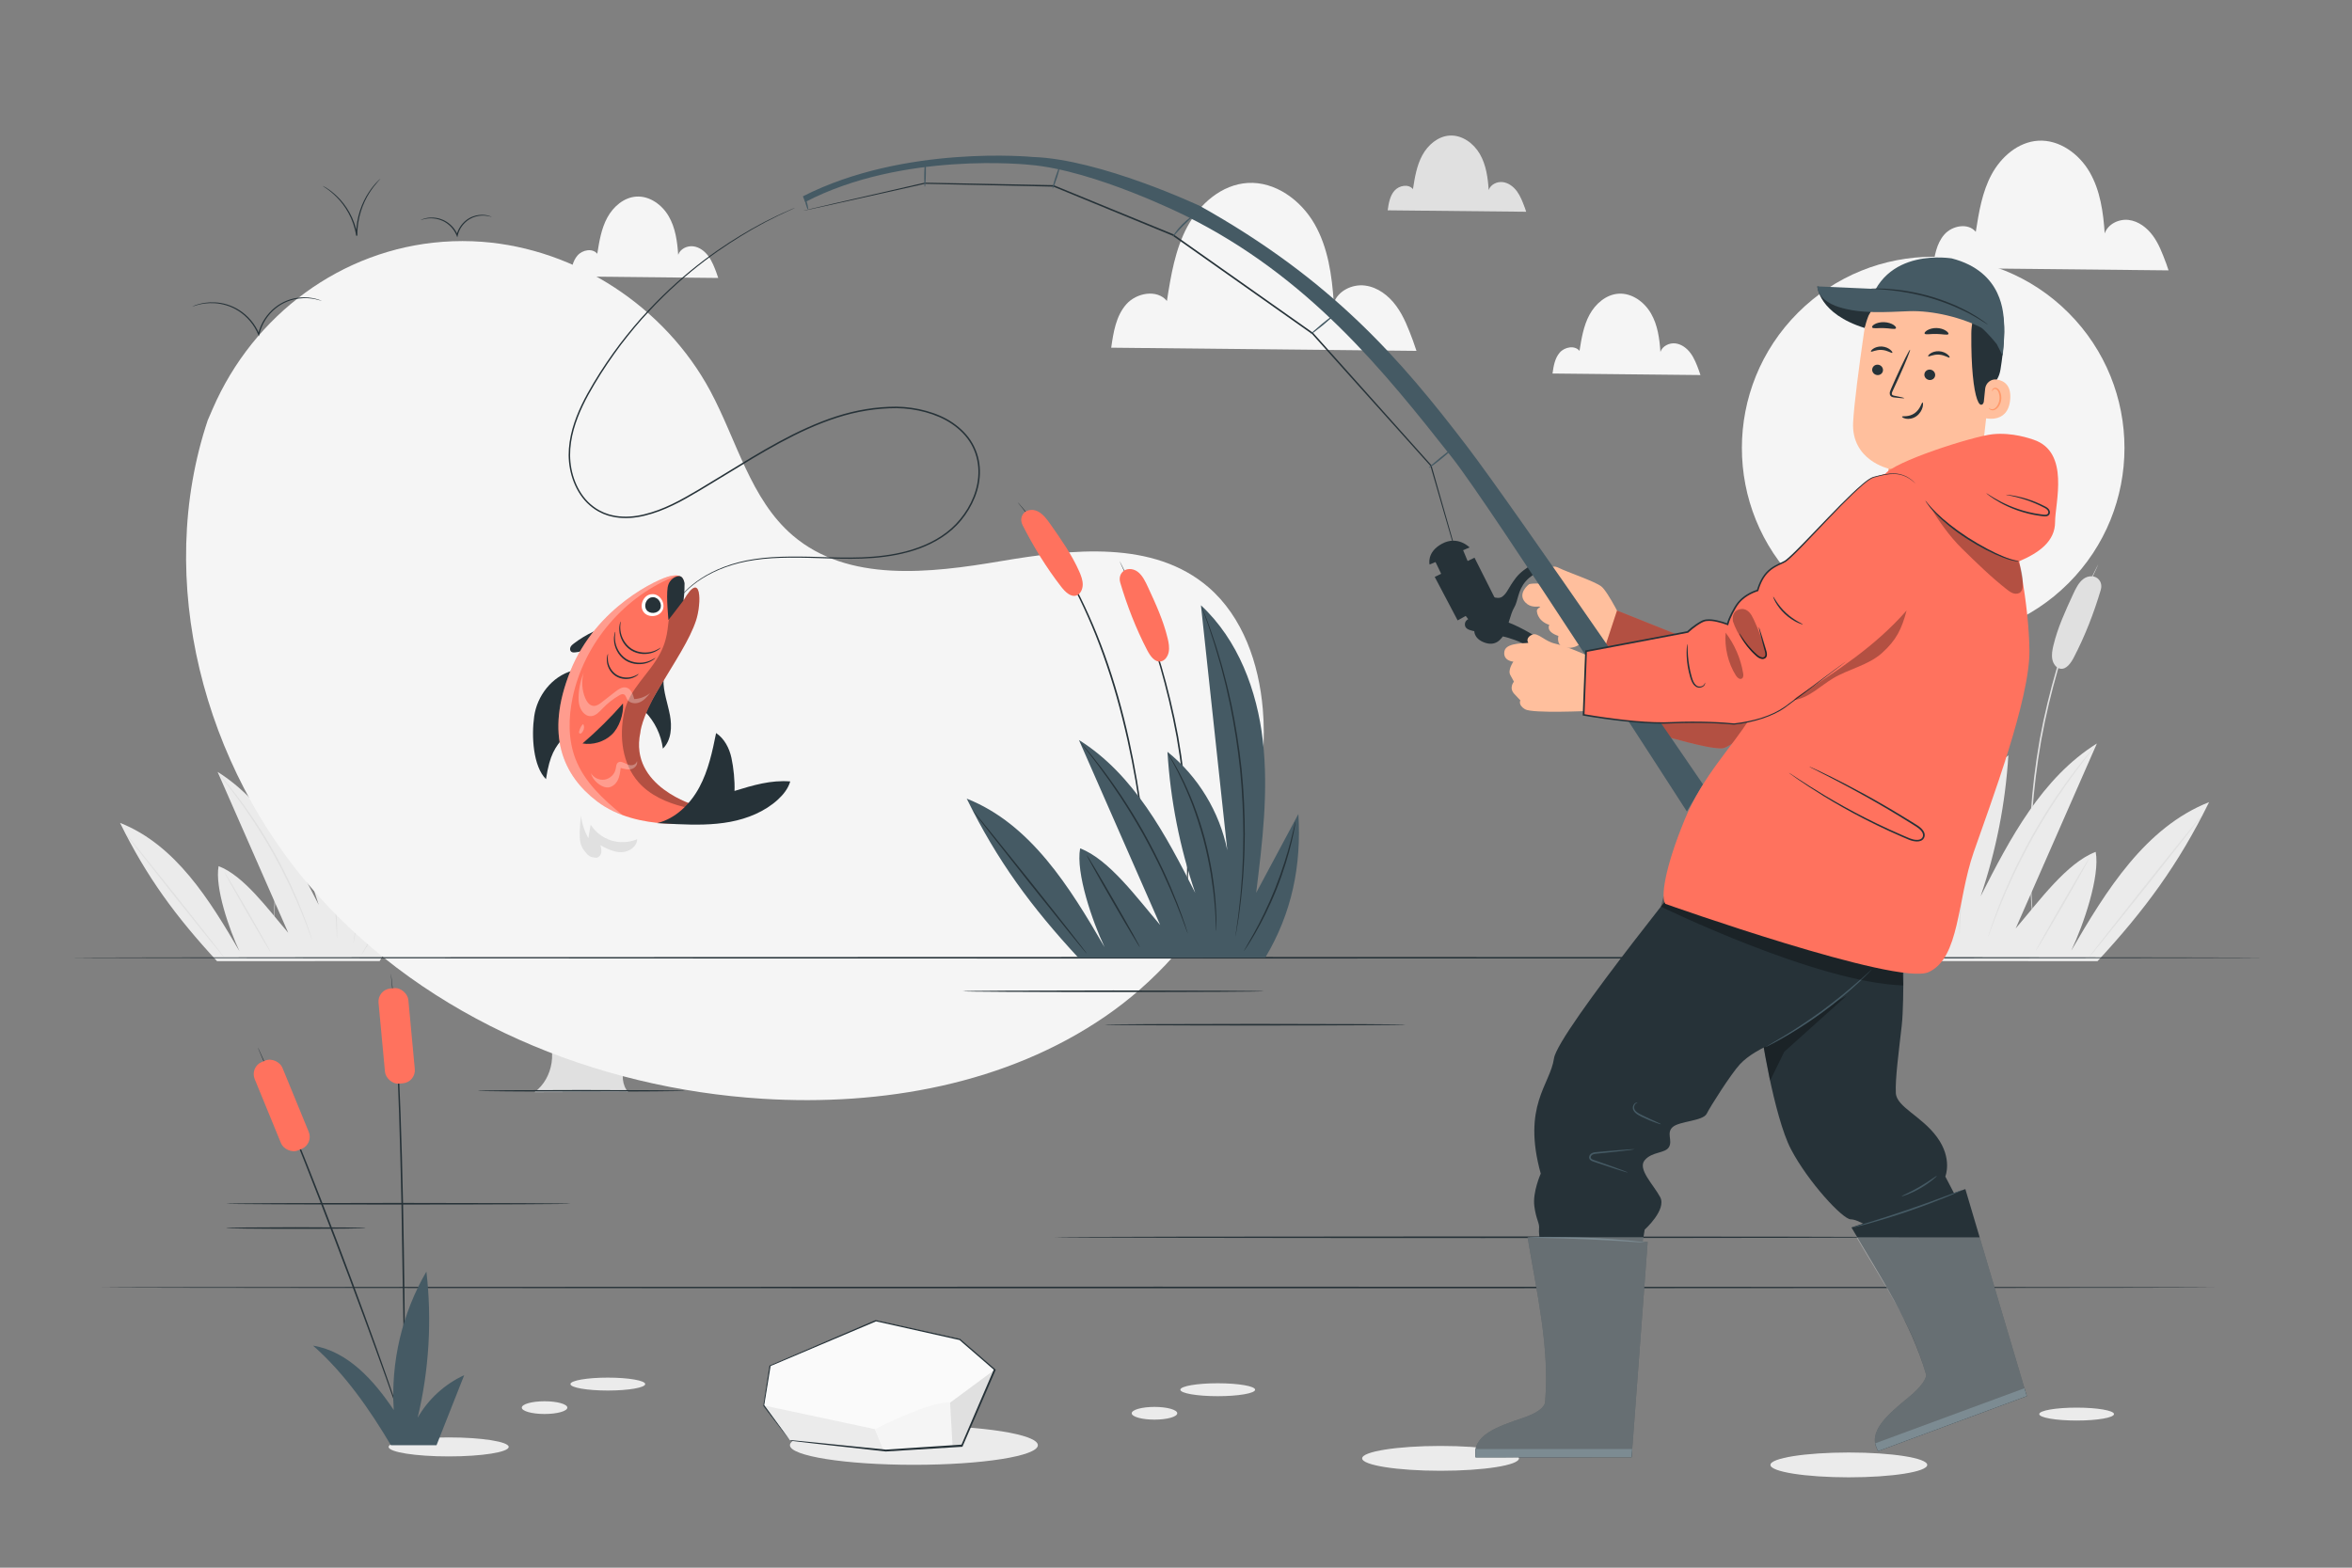 <svg xmlns="http://www.w3.org/2000/svg" viewBox="0 0 750 500"><rect x="0" y="0" width="750" height="500" fill="#808080" stroke="none"/><g id="background-complete"><path d="M486.15,66.05c-.65-1.74-1.32-3.51-2.41-5.01-1.1-1.5-2.7-2.73-4.54-2.96-1.85-.23-3.89,.77-4.49,2.53-.26-3.96-.83-8.03-2.81-11.47-1.98-3.44-5.69-6.15-9.65-5.9-3.74,.23-6.94,3.01-8.72,6.3-1.78,3.3-2.39,7.08-2.97,10.78-1.42-1.74-4.41-1.19-5.89,.49-1.48,1.69-1.85,4.04-2.17,6.27l44.17,.46-.51-1.49Z" style="fill:#e0e0e0;"></path><path d="M153.31,157.84c-1.11-2.96-2.24-5.97-4.11-8.52-1.87-2.55-4.59-4.65-7.73-5.03-3.14-.38-6.62,1.31-7.64,4.3-.45-6.75-1.41-13.67-4.78-19.52-3.38-5.86-9.68-10.46-16.43-10.05-6.36,.39-11.81,5.12-14.84,10.73s-4.07,12.05-5.06,18.34c-2.41-2.96-7.5-2.03-10.02,.84-2.52,2.87-3.15,6.88-3.69,10.66l75.18,.78-.87-2.54Z" style="fill:#f5f5f5;"></path><path d="M690.62,83.7c-1.11-2.96-2.24-5.97-4.11-8.52-1.87-2.55-4.59-4.65-7.73-5.03-3.14-.38-6.62,1.31-7.64,4.3-.45-6.75-1.41-13.67-4.78-19.52-3.38-5.86-9.68-10.46-16.43-10.05-6.36,.39-11.81,5.12-14.84,10.73s-4.07,12.05-5.06,18.34c-2.41-2.96-7.5-2.03-10.02,.84-2.52,2.87-3.15,6.88-3.69,10.66l75.18,.78-.87-2.54Z" style="fill:#f5f5f5;"></path><path d="M228.49,87.07c-.7-1.86-1.41-3.74-2.58-5.35-1.17-1.6-2.88-2.92-4.85-3.16-1.97-.24-4.15,.82-4.8,2.7-.28-4.23-.88-8.58-3-12.25-2.12-3.68-6.07-6.56-10.31-6.31-3.99,.24-7.41,3.21-9.31,6.73-1.9,3.52-2.55,7.56-3.18,11.51-1.51-1.86-4.71-1.27-6.29,.53-1.58,1.8-1.98,4.32-2.32,6.69l47.18,.49-.55-1.59Z" style="fill:#f5f5f5;"></path><path d="M541.7,118.04c-.7-1.86-1.41-3.74-2.58-5.35-1.17-1.6-2.88-2.92-4.85-3.16-1.97-.24-4.15,.82-4.8,2.7-.28-4.23-.88-8.58-3-12.25-2.12-3.68-6.07-6.56-10.31-6.31-3.99,.24-7.41,3.21-9.31,6.73-1.9,3.52-2.55,7.56-3.18,11.51-1.51-1.86-4.71-1.27-6.29,.53-1.58,1.8-1.98,4.32-2.32,6.69l47.18,.49-.55-1.59Z" style="fill:#f5f5f5;"></path><path d="M450.55,108.61c-1.44-3.84-2.9-7.73-5.32-11.03-2.42-3.31-5.95-6.02-10.01-6.51-4.07-.5-8.57,1.7-9.9,5.57-.58-8.74-1.82-17.7-6.19-25.28-4.37-7.58-12.53-13.54-21.27-13.01-8.24,.5-15.29,6.62-19.21,13.89-3.92,7.26-5.27,15.6-6.55,23.75-3.12-3.83-9.72-2.63-12.98,1.09-3.26,3.72-4.08,8.91-4.78,13.81l97.34,1.01-1.13-3.29Z" style="fill:#f5f5f5;"></path><g><path d="M202.35,335.89c-.22-1.36-1.85-2.09-3.2-1.85-1.35,.25-2.46,1.18-3.5,2.08-.09-1.89,.96-3.61,1.74-5.33s1.27-3.86,.18-5.4c-1.36-1.92-4.32-1.72-6.44-.7-3.34,1.61-5.9,4.76-6.78,8.35-1.07-5.48-3.83-10.61-7.81-14.52-1.64-1.61-4.02-3.1-6.1-2.12-2.17,1.02-2.44,4.14-1.4,6.29,1.04,2.15,2.97,3.73,4.4,5.65,4.49,6.01,3.05,15.57-3,20l29.88-.1c-1.83-1.69-2.4-6.15-.83-8.08,1.13-1.38,3.13-2.52,2.85-4.28Z" style="fill:#e0e0e0;"></path><path d="M205.45,310.42c0,1.1-.9,2-2,2s-2-.9-2-2,.9-2,2-2,2,.9,2,2Z" style="fill:#e0e0e0;"></path><path d="M145.53,258.95l-.33,.24c-1.13,1.46-1.57,3.39-1.3,5.2,.17,1.15,1.74,1.39,2.25,.35,.91-1.84,.76-4.24-.62-5.79Z" style="fill:#e0e0e0;"></path><path d="M154.83,280.13l-.27,.31c-.79,1.66-.83,3.64-.18,5.36,.41,1.08,1.99,.99,2.27-.13,.5-1.99-.15-4.31-1.82-5.53Z" style="fill:#e0e0e0;"></path></g><g><path d="M648.42,294.85s-.93-6.57-1.22-17.28c-.02-1.34-.05-2.74-.08-4.2-.02-1.46,.04-2.98,.06-4.55,0-3.15,.23-6.51,.42-10.04,.51-7.06,1.39-14.8,2.81-22.85,1.47-8.04,3.35-15.61,5.33-22.41,1.05-3.38,2.02-6.6,3.11-9.56,.53-1.48,1-2.93,1.53-4.29,.53-1.36,1.05-2.67,1.53-3.91,4-9.94,7.16-15.77,7.16-15.77,0,0-.03,.1-.11,.29-.09,.21-.21,.48-.36,.82-.34,.75-.82,1.8-1.43,3.13-.31,.68-.66,1.44-1.04,2.26l-1.16,2.72c-.81,1.96-1.81,4.17-2.73,6.68-.48,1.25-.98,2.56-1.5,3.92-.52,1.36-.98,2.81-1.5,4.29-1.07,2.96-2.01,6.18-3.05,9.55-1.95,6.79-3.81,14.34-5.27,22.36-1.42,8.03-2.31,15.75-2.84,22.79-.2,3.53-.44,6.88-.46,10.02-.03,1.57-.1,3.09-.09,4.55,.01,1.46,.03,2.86,.04,4.19-.01,2.67,.15,5.09,.23,7.21,.05,1.06,.09,2.05,.13,2.96,.07,.9,.13,1.73,.19,2.48,.1,1.46,.19,2.61,.25,3.44,.02,.37,.04,.66,.05,.9,0,.2,0,.31,0,.31Z" style="fill:#e0e0e0;"></path><path d="M669.89,188.14c-2.22,7.46-5.04,14.71-8.58,21.52-.96,1.84-2.4,3.91-4.3,3.62-1.31-.2-2.29-1.56-2.57-3s0-2.94,.33-4.36c1.37-5.73,3.83-11.05,6.26-16.32,.86-1.85,1.77-3.78,3.32-4.95s3.93-1.24,5.08,.41c0,0,1.03,1.15,.46,3.07Z" style="fill:#e0e0e0;"></path><path d="M660.49,303.16c3.89-8.18,9.22-23.68,7.78-31.46-9.22,3.46-18.16,15.85-25.52,24.43,8.63-19.67,17.27-39.33,25.9-59-17.55,10.96-27.72,30.31-37.08,48.75,4.94-14.51,7.93-29.69,8.85-44.99-9.74,7.84-16.62,19.16-19.08,31.42,2.8-26.05,5.61-52.1,8.41-78.15-11.87,11.02-17.92,27.19-19.75,43.28-1.83,16.09,.15,32.35,2.14,48.43l-13.46-25.14c-1.02,16.5,2.08,31.61,10.55,45.8l59.62,.03c15.03-16.25,25.82-30.86,35.58-50.73-20.42,8.06-32.9,28.33-43.93,47.32Z" style="fill:#ebebeb;"></path><path d="M618.74,299.83s-.03-.09-.07-.27c-.04-.21-.09-.47-.15-.8-.12-.74-.3-1.77-.52-3.08-.11-.67-.23-1.42-.36-2.23-.1-.82-.22-1.71-.34-2.66-.23-1.91-.54-4.08-.72-6.5-.11-1.21-.22-2.47-.33-3.79-.11-1.32-.15-2.7-.24-4.12-.19-2.85-.21-5.89-.27-9.1,0-6.41,.28-13.46,1.01-20.83,.78-7.36,1.93-14.33,3.23-20.6,.71-3.13,1.34-6.11,2.1-8.86,.37-1.38,.69-2.72,1.06-3.99,.38-1.27,.74-2.48,1.09-3.65,.66-2.33,1.41-4.39,2.02-6.22,.31-.91,.6-1.75,.87-2.54,.29-.77,.56-1.47,.8-2.11,.48-1.23,.86-2.21,1.13-2.91,.12-.31,.23-.55,.31-.75,.07-.17,.11-.25,.12-.25s-.02,.09-.07,.27c-.07,.2-.15,.45-.26,.77-.25,.71-.6,1.69-1.04,2.94-.23,.64-.48,1.35-.76,2.12-.26,.79-.53,1.64-.83,2.55-.58,1.83-1.31,3.9-1.95,6.23-.34,1.16-.69,2.38-1.06,3.65-.36,1.27-.67,2.61-1.03,3.98-.74,2.75-1.36,5.72-2.05,8.85-1.27,6.27-2.41,13.22-3.18,20.56-.73,7.35-1.02,14.38-1.05,20.77,.04,3.2,.05,6.24,.22,9.08,.07,1.42,.11,2.79,.2,4.11,.1,1.32,.2,2.58,.3,3.79,.15,2.42,.44,4.59,.64,6.5,.11,.95,.21,1.84,.3,2.66,.11,.81,.22,1.56,.32,2.23,.18,1.31,.32,2.35,.42,3.09,.04,.33,.07,.59,.1,.81,.02,.18,.02,.28,.02,.28Z" style="fill:#e0e0e0;"></path><path d="M624.86,298.18s-.03-.21-.04-.61c0-.45-.01-1.03-.02-1.74-.01-.76,0-1.68,.05-2.76,.04-1.07,.07-2.3,.19-3.65,.17-2.7,.53-5.91,1.06-9.45,.57-3.54,1.35-7.4,2.4-11.4,1.08-3.99,2.33-7.73,3.61-11.08,.68-1.66,1.29-3.25,1.97-4.69,.33-.72,.65-1.42,.96-2.1,.33-.66,.65-1.29,.95-1.9,.59-1.22,1.2-2.28,1.72-3.22,.51-.95,.99-1.74,1.4-2.38,.38-.6,.69-1.09,.93-1.47,.22-.33,.34-.5,.36-.49,.02,0-.08,.2-.27,.55-.22,.4-.5,.9-.85,1.52-.38,.65-.83,1.46-1.32,2.41-.5,.95-1.08,2.02-1.65,3.25-.29,.61-.6,1.25-.92,1.91-.3,.68-.61,1.38-.93,2.1-.66,1.44-1.25,3.03-1.92,4.69-1.25,3.34-2.48,7.07-3.55,11.04-1.05,3.98-1.83,7.83-2.43,11.34-.56,3.52-.96,6.71-1.17,9.41-.14,1.34-.19,2.56-.26,3.63-.08,1.07-.12,1.99-.14,2.75-.03,.71-.06,1.29-.08,1.74-.02,.4-.04,.61-.06,.61Z" style="fill:#e0e0e0;"></path><path d="M668.29,237.74s-.13,.21-.42,.59c-.32,.41-.74,.95-1.27,1.62-1.12,1.39-2.7,3.43-4.61,5.99-1.91,2.55-4.1,5.66-6.43,9.18-2.31,3.53-4.75,7.47-7.14,11.71-2.37,4.25-4.47,8.39-6.29,12.19-1.79,3.82-3.3,7.3-4.49,10.26-1.19,2.96-2.12,5.37-2.72,7.05-.3,.8-.54,1.44-.72,1.93-.17,.44-.27,.67-.28,.66-.02,0,.05-.24,.19-.69,.16-.5,.37-1.15,.63-1.96,.54-1.7,1.42-4.14,2.57-7.12,1.14-2.99,2.63-6.49,4.4-10.33,1.79-3.83,3.89-7.98,6.27-12.24,2.4-4.25,4.86-8.2,7.19-11.72,2.36-3.51,4.58-6.6,6.53-9.13,1.95-2.54,3.57-4.55,4.74-5.9,.56-.64,1.01-1.16,1.35-1.56,.31-.35,.48-.53,.5-.52Z" style="fill:#e0e0e0;"></path><path d="M666.14,273.87c.12,.07-3.57,6.7-8.24,14.8-4.68,8.1-8.57,14.61-8.7,14.54-.12-.07,3.57-6.7,8.24-14.8,4.68-8.1,8.57-14.61,8.69-14.54Z" style="fill:#e0e0e0;"></path><path d="M702.41,259.74c.11,.09-7.92,10.36-17.93,22.94-10.02,12.58-18.23,22.7-18.34,22.61s7.92-10.36,17.93-22.94c10.01-12.58,18.23-22.7,18.34-22.61Z" style="fill:#e0e0e0;"></path><path d="M616.08,304.46s-.39-.49-1.02-1.44c-.63-.94-1.5-2.34-2.52-4.1-2.04-3.51-4.62-8.51-6.92-14.27-2.29-5.77-3.87-11.17-4.8-15.12-.47-1.98-.8-3.59-.99-4.7-.2-1.12-.29-1.74-.25-1.75,.04,0,.19,.6,.45,1.7,.25,1.1,.64,2.7,1.15,4.66,1.02,3.92,2.64,9.28,4.92,15.02,2.29,5.73,4.8,10.74,6.76,14.28,.98,1.77,1.79,3.2,2.37,4.17,.57,.98,.88,1.53,.85,1.55Z" style="fill:#e0e0e0;"></path></g><g><path d="M86.96,296.37s.81-5.71,1.06-15.02c.02-1.16,.04-2.38,.07-3.65,.02-1.27-.03-2.59-.05-3.96,0-2.74-.2-5.66-.36-8.73-.45-6.14-1.21-12.87-2.44-19.87-1.28-6.99-2.91-13.57-4.63-19.49-.92-2.94-1.75-5.74-2.7-8.31-.46-1.29-.87-2.55-1.33-3.73-.46-1.18-.91-2.32-1.33-3.4-3.48-8.64-6.22-13.71-6.22-13.71,0,0,.02,.09,.09,.25l.31,.71,1.24,2.73c.27,.59,.58,1.25,.91,1.96,.31,.73,.65,1.52,1.01,2.37,.71,1.71,1.57,3.62,2.37,5.81,.42,1.09,.85,2.22,1.31,3.41,.45,1.19,.85,2.44,1.31,3.73,.93,2.57,1.75,5.37,2.66,8.31,1.69,5.91,3.31,12.47,4.59,19.45,1.23,6.98,2,13.7,2.47,19.82,.18,3.07,.38,5.98,.4,8.71,.02,1.37,.09,2.68,.08,3.95-.01,1.27-.03,2.48-.04,3.65,.01,2.32-.13,4.42-.2,6.27-.04,.92-.08,1.78-.12,2.57-.06,.79-.12,1.51-.16,2.16-.09,1.27-.16,2.27-.21,2.99-.02,.32-.03,.58-.04,.78,0,.18,0,.27,0,.27Z" style="fill:#e0e0e0;"></path><path d="M68.3,203.58c1.93,6.49,4.38,12.8,7.46,18.71,.83,1.6,2.09,3.4,3.74,3.15,1.14-.17,1.99-1.36,2.24-2.61,.25-1.25,0-2.55-.29-3.79-1.2-4.98-3.33-9.61-5.45-14.19-.74-1.61-1.54-3.29-2.89-4.3-1.35-1.01-3.42-1.07-4.42,.36,0,0-.89,1-.4,2.67Z" style="fill:#e0e0e0;"></path><path d="M76.47,303.61c-3.38-7.11-8.02-20.59-6.76-27.36,8.02,3.01,15.79,13.78,22.2,21.25-7.51-17.1-15.02-34.2-22.52-51.31,15.26,9.53,24.1,26.36,32.24,42.4-4.3-12.62-6.9-25.82-7.7-39.13,8.47,6.82,14.45,16.66,16.6,27.32-2.44-22.65-4.88-45.31-7.32-67.96,10.32,9.59,15.58,23.64,17.18,37.64s-.13,28.13-1.86,42.11c3.9-7.29,7.8-14.58,11.71-21.86,.89,14.35-1.81,27.49-9.17,39.83l-51.85,.03c-13.07-14.13-22.46-26.84-30.94-44.12,17.76,7.01,28.61,24.64,38.21,41.15Z" style="fill:#ebebeb;"></path><path d="M112.77,300.71s.03-.08,.06-.23c.03-.18,.08-.41,.13-.69,.11-.65,.26-1.54,.45-2.68,.09-.59,.2-1.23,.31-1.94,.09-.71,.19-1.49,.3-2.31,.2-1.66,.47-3.55,.63-5.65,.09-1.05,.19-2.15,.29-3.3,.1-1.15,.13-2.34,.2-3.58,.17-2.47,.18-5.12,.23-7.91,0-5.58-.24-11.71-.88-18.11-.67-6.4-1.68-12.46-2.81-17.92-.61-2.72-1.17-5.31-1.83-7.7-.32-1.2-.6-2.36-.93-3.47-.33-1.1-.65-2.16-.95-3.17-.58-2.03-1.23-3.82-1.76-5.41-.27-.79-.52-1.53-.76-2.21-.25-.67-.49-1.28-.7-1.83-.42-1.07-.75-1.92-.98-2.53l-.27-.65c-.06-.15-.1-.22-.11-.22,0,0,.01,.08,.06,.23,.06,.18,.13,.4,.22,.67,.22,.62,.52,1.47,.9,2.56,.2,.56,.42,1.17,.66,1.84,.22,.68,.46,1.42,.72,2.22,.51,1.59,1.14,3.39,1.69,5.42,.29,1.01,.6,2.07,.92,3.17,.32,1.1,.59,2.27,.9,3.47,.65,2.39,1.18,4.98,1.78,7.69,1.1,5.45,2.09,11.49,2.76,17.88,.63,6.39,.89,12.5,.91,18.06-.04,2.78-.04,5.42-.19,7.89-.06,1.24-.09,2.43-.18,3.58-.09,1.14-.18,2.24-.26,3.29-.13,2.1-.39,3.99-.56,5.65-.09,.83-.18,1.6-.26,2.32-.1,.71-.19,1.35-.27,1.94-.15,1.14-.28,2.04-.36,2.69-.03,.29-.06,.52-.08,.7-.02,.16-.02,.24-.01,.24Z" style="fill:#e0e0e0;"></path><path d="M107.45,299.28s.03-.18,.04-.53c0-.4,.01-.9,.02-1.52,0-.66,0-1.46-.04-2.4-.04-.93-.06-2-.16-3.17-.14-2.35-.46-5.14-.93-8.22-.5-3.07-1.17-6.44-2.09-9.91-.94-3.47-2.03-6.73-3.14-9.64-.59-1.44-1.12-2.82-1.71-4.08-.29-.63-.56-1.24-.83-1.82-.29-.57-.56-1.13-.83-1.65-.51-1.06-1.05-1.98-1.5-2.8-.45-.82-.86-1.51-1.22-2.07-.33-.52-.6-.95-.81-1.28-.19-.29-.3-.44-.31-.43-.01,0,.07,.17,.23,.48,.19,.34,.44,.78,.74,1.32,.33,.57,.72,1.27,1.15,2.1,.43,.83,.94,1.76,1.43,2.82,.25,.53,.52,1.08,.8,1.66,.26,.59,.53,1.2,.8,1.83,.57,1.25,1.09,2.64,1.67,4.08,1.08,2.91,2.16,6.15,3.09,9.61,.91,3.46,1.59,6.81,2.11,9.86,.48,3.06,.83,5.84,1.02,8.18,.12,1.17,.17,2.23,.23,3.16,.07,.93,.1,1.73,.12,2.39,.03,.62,.05,1.12,.07,1.51,.02,.35,.04,.53,.05,.53Z" style="fill:#e0e0e0;"></path><path d="M69.69,246.71s.11,.19,.36,.51c.28,.36,.65,.82,1.1,1.41,.97,1.21,2.35,2.99,4.01,5.21,1.66,2.22,3.56,4.92,5.59,7.98,2.01,3.07,4.13,6.5,6.21,10.18,2.06,3.7,3.89,7.29,5.47,10.6,1.55,3.32,2.87,6.35,3.9,8.93,1.04,2.57,1.84,4.67,2.37,6.13,.26,.69,.47,1.25,.63,1.68,.15,.38,.23,.58,.25,.57,.01,0-.04-.21-.16-.6-.14-.43-.32-1-.55-1.7-.47-1.48-1.23-3.6-2.23-6.19-.99-2.6-2.29-5.65-3.82-8.99-1.56-3.33-3.38-6.94-5.45-10.65-2.09-3.7-4.22-7.13-6.25-10.19-2.05-3.05-3.98-5.74-5.68-7.94-1.69-2.2-3.11-3.95-4.12-5.13-.48-.56-.87-1.01-1.17-1.35-.27-.31-.42-.46-.43-.45Z" style="fill:#e0e0e0;"></path><path d="M71.55,278.14c-.11,.06,3.1,5.83,7.17,12.87,4.07,7.05,7.45,12.71,7.56,12.64,.11-.06-3.1-5.82-7.17-12.87-4.07-7.04-7.45-12.71-7.56-12.64Z" style="fill:#e0e0e0;"></path><path d="M40.02,265.84c-.1,.08,6.88,9.01,15.59,19.95,8.71,10.94,15.85,19.74,15.95,19.67,.1-.08-6.88-9.01-15.6-19.95-8.71-10.94-15.85-19.74-15.95-19.66Z" style="fill:#e0e0e0;"></path><path d="M115.09,304.74s.34-.43,.89-1.25c.55-.82,1.3-2.04,2.19-3.56,1.78-3.05,4.02-7.4,6.02-12.41,1.99-5.01,3.36-9.71,4.17-13.15,.41-1.72,.7-3.12,.86-4.09,.17-.97,.25-1.51,.22-1.52-.03,0-.17,.52-.39,1.48-.22,.96-.55,2.35-1,4.05-.89,3.41-2.29,8.07-4.28,13.06-1.99,4.99-4.18,9.34-5.88,12.42-.85,1.54-1.56,2.78-2.06,3.63-.5,.85-.76,1.33-.74,1.35Z" style="fill:#e0e0e0;"></path></g><path d="M330.95,460.93c0,3.46-17.7,6.26-39.53,6.26s-39.53-2.8-39.53-6.26,17.7-6.26,39.53-6.26,39.53,2.8,39.53,6.26Z" style="fill:#ebebeb;"></path><path d="M484.36,465.13c0,2.19-11.19,3.96-25,3.96s-25-1.77-25-3.96,11.19-3.96,25-3.96,25,1.77,25,3.96Z" style="fill:#ebebeb;"></path><ellipse cx="589.55" cy="467.22" rx="25" ry="3.96" style="fill:#ebebeb;"></ellipse><ellipse cx="193.82" cy="441.44" rx="11.92" ry="2.06" style="fill:#ebebeb;"></ellipse><ellipse cx="173.65" cy="448.95" rx="7.26" ry="2.03" style="fill:#ebebeb;"></ellipse><path d="M400.23,443.24c0,1.14-5.34,2.06-11.92,2.06s-11.92-.92-11.92-2.06,5.34-2.06,11.92-2.06,11.92,.92,11.92,2.06Z" style="fill:#ebebeb;"></path><path d="M674.11,451.01c0,1.14-5.34,2.06-11.92,2.06s-11.92-.92-11.92-2.06,5.34-2.06,11.92-2.06,11.92,.92,11.92,2.06Z" style="fill:#ebebeb;"></path><path d="M375.4,450.75c0,1.12-3.25,2.03-7.26,2.03s-7.26-.91-7.26-2.03,3.25-2.03,7.26-2.03,7.26,.91,7.26,2.03Z" style="fill:#ebebeb;"></path><path d="M162.21,461.48c0,1.68-8.57,3.03-19.14,3.03s-19.14-1.36-19.14-3.03,8.57-3.03,19.14-3.03,19.14,1.36,19.14,3.03Z" style="fill:#ebebeb;"></path></g><g id="background-simple"><path d="M66.28,133.95l1.54-3.56c13-30.01,41.09-50.89,73.4-53.27,4.15-.31,8.33-.31,12.5,0,29.99,2.23,58.36,20.77,72.75,47.53,8.46,15.74,12.82,34.61,26.35,46.16,17.62,15.04,43.6,12.01,66.28,8.17,22.68-3.84,48.69-6.81,66.24,8.31,10.99,9.47,16.12,24.38,17.34,38.91,3.23,38.49-18.7,76.32-50.22,97.96-31.52,21.64-71.18,28.65-109.27,26.28-53.35-3.32-106.68-25.27-142.46-65.57-35.78-40.31-51.61-99.75-34.46-150.92Z" style="fill:#f5f5f5;"></path><circle cx="616.45" cy="142.88" r="61" transform="translate(79.52 477.75) rotate(-45)" style="fill:#f5f5f5;"></circle></g><g id="Floor"><path d="M706.16,410.63c0,.14-150.84,.26-336.86,.26s-336.89-.12-336.89-.26,150.8-.26,336.89-.26,336.86,.12,336.86,.26Z" style="fill:#263238;"></path></g><g id="Water"><path d="M721.78,305.46c0,.14-156.55,.26-349.62,.26s-349.65-.12-349.65-.26,156.52-.26,349.65-.26,349.62,.12,349.62,.26Z" style="fill:#263238;"></path><path d="M403.01,316.15c0,.14-21.49,.26-47.99,.26s-47.99-.12-47.99-.26,21.48-.26,47.99-.26,47.99,.12,47.99,.26Z" style="fill:#263238;"></path><path d="M448.22,326.82c0,.14-21.49,.26-47.99,.26s-47.99-.12-47.99-.26,21.48-.26,47.99-.26,47.99,.12,47.99,.26Z" style="fill:#263238;"></path><path d="M218.47,347.9c0,.14-14.8,.26-33.05,.26s-33.05-.12-33.05-.26,14.79-.26,33.05-.26,33.05,.12,33.05,.26Z" style="fill:#263238;"></path><path d="M609.34,394.61c0,.14-61.11,.26-136.49,.26s-136.5-.12-136.5-.26,61.1-.26,136.5-.26,136.49,.12,136.49,.26Z" style="fill:#263238;"></path></g><g id="Rock"><g><polygon points="251.87 459.34 243.52 448.25 245.54 435.56 279.26 421.19 306.08 427.17 317.21 436.83 306.75 461.07 282.47 462.61 251.87 459.34" style="fill:#fafafa;"></polygon><polygon points="243.52 448.25 278.97 455.81 281.81 462.61 251.87 459.34 243.52 448.25" style="fill:#ebebeb;"></polygon><path d="M279.03,455.81s17.52-9.11,23.99-8.44l.79,13.88-21.94,1.36-2.84-6.8Z" style="fill:#f5f5f5;"></path><polygon points="303.75 461.25 302.96 447.37 317.21 436.83 306.75 461.07 303.75 461.25" style="fill:#e0e0e0;"></polygon><path d="M251.87,459.34h.56l1.6,.15,6.11,.6,22.35,2.25h0l24.28-1.6-.23,.16c3.2-7.45,6.76-15.65,10.43-24.24l.08,.33-9.1-7.88-2.04-1.77,.14,.07-26.81-6h.17l-33.78,14.31,.12-.16c-.8,4.88-1.49,9.1-2.07,12.68v-.12l6.07,8.3,1.59,2.17,.41,.56c.04,.07,.09,.13,.12,.2l-.15-.17-.43-.53-1.63-2.06-6.26-8.19v-.12c.56-3.57,1.22-7.8,1.97-12.69v-.11h.1l33.7-14.43h.17l26.81,5.97h.08v.06l2.03,1.76,9.1,7.88,.16,.15-.08,.19-10.48,24.23-.07,.15h-.16l-24.29,1.5h0l-22.41-2.5-6.08-.71-1.57-.19c-.18-.04-.35-.09-.52-.17Z" style="fill:#263238;"></path></g></g><g id="Birds"><g><path d="M102.55,95.96s-.68-.24-1.94-.52c-1.26-.28-3.14-.52-5.43-.21-2.27,.3-4.96,1.22-7.31,3.15-2.35,1.9-4.36,4.78-5.16,8.2l-.02,.09-.15,.59-.22-.56c-1.31-3.24-3.65-5.82-6.18-7.46-2.54-1.67-5.27-2.36-7.55-2.52-2.29-.16-4.15,.17-5.39,.49-1.24,.33-1.9,.62-1.92,.58,0-.01,.16-.09,.47-.23,.31-.14,.78-.32,1.41-.5,1.24-.37,3.12-.75,5.45-.62,2.32,.12,5.12,.8,7.73,2.49,2.6,1.66,5,4.29,6.35,7.62l-.38,.03,.02-.09c.83-3.51,2.9-6.46,5.32-8.39,2.43-1.97,5.19-2.88,7.51-3.15,2.33-.28,4.24,.01,5.5,.34,.63,.16,1.11,.32,1.43,.45,.32,.13,.48,.2,.48,.21Z" style="fill:#263238;"></path><path d="M156.81,69.18s-.38-.11-1.08-.25c-.69-.14-1.72-.26-2.97-.09-1.24,.17-2.7,.68-3.98,1.74-1.28,1.04-2.37,2.61-2.8,4.46v.05l-.16,.59-.22-.56c-.72-1.77-1.98-3.17-3.36-4.07-1.38-.91-2.87-1.3-4.11-1.39-1.25-.1-2.27,.07-2.95,.24-.68,.17-1.05,.32-1.06,.29,0-.01,.08-.06,.25-.14,.17-.08,.43-.19,.77-.29,.68-.22,1.72-.43,3.01-.37,1.28,.06,2.84,.43,4.29,1.36,1.45,.92,2.78,2.38,3.53,4.23l-.38,.03v-.05c.47-1.95,1.63-3.59,2.97-4.66,1.35-1.09,2.89-1.59,4.17-1.73,1.29-.15,2.35,.02,3.04,.21,.35,.09,.61,.19,.78,.27,.17,.08,.26,.12,.26,.13Z" style="fill:#263238;"></path><path d="M121.33,56.99s-.37,.43-1.04,1.18c-.67,.76-1.59,1.91-2.55,3.44-1.92,3.03-3.85,7.85-3.78,13.38v.17l-.39,.03c-.41-2.7-1.31-5.18-2.45-7.25-1.13-2.08-2.47-3.76-3.73-5.03-1.26-1.27-2.4-2.17-3.23-2.74-.82-.57-1.3-.86-1.28-.89,0-.01,.13,.05,.37,.17,.23,.13,.59,.3,1,.59,.86,.53,2.04,1.41,3.34,2.67,1.3,1.26,2.68,2.95,3.85,5.05,1.17,2.09,2.1,4.61,2.52,7.37l-.39,.03v-.17c-.07-5.63,1.94-10.52,3.94-13.54,1-1.53,1.96-2.66,2.67-3.39,.34-.38,.65-.63,.84-.82,.2-.18,.31-.27,.32-.26Z" style="fill:#263238;"></path></g></g><g id="Plant_2"><g><path d="M377.69,293.85s0-.1,0-.31c.01-.23,.03-.53,.05-.89,.06-.82,.14-1.97,.25-3.44,.06-.75,.12-1.58,.19-2.48,.04-.91,.09-1.9,.13-2.96,.08-2.12,.24-4.54,.23-7.21,.01-1.34,.03-2.74,.04-4.19,.01-1.46-.06-2.98-.09-4.55-.03-3.14-.26-6.49-.46-10.02-.54-7.04-1.43-14.77-2.84-22.79-1.47-8.02-3.33-15.57-5.27-22.36-1.04-3.38-1.98-6.6-3.05-9.55-.52-1.48-.98-2.93-1.5-4.29-.52-1.36-1.02-2.67-1.5-3.92-.92-2.51-1.91-4.72-2.73-6.68-.41-.98-.8-1.88-1.16-2.72-.38-.82-.73-1.58-1.04-2.26-.61-1.34-1.09-2.39-1.43-3.13-.15-.34-.27-.61-.36-.82-.08-.19-.11-.28-.11-.29,0,0,3.16,5.83,7.16,15.77,.49,1.25,1,2.55,1.53,3.91,.53,1.36,1,2.81,1.53,4.29,1.09,2.96,2.05,6.18,3.11,9.56,1.98,6.8,3.85,14.36,5.33,22.41,1.42,8.05,2.3,15.79,2.81,22.85,.19,3.54,.41,6.89,.42,10.04,.02,1.57,.08,3.09,.06,4.55-.03,1.46-.05,2.86-.08,4.2-.29,10.71-1.22,17.28-1.22,17.28Z" style="fill:#263238;"></path><path d="M324.58,160.25s.09,.08,.25,.26c.17,.2,.41,.47,.7,.8,.61,.71,1.52,1.75,2.61,3.15,2.22,2.77,5.32,6.89,8.7,12.28,3.39,5.38,7.05,12.03,10.47,19.71,3.45,7.67,6.61,16.38,9.26,25.71,5.3,18.69,7.65,36.17,9,48.79,.34,3.16,.61,6.02,.95,8.51,.34,2.5,.75,4.63,1.18,6.35,.43,1.72,.86,3.03,1.17,3.91,.15,.42,.28,.75,.37,1,.08,.23,.12,.34,.11,.35,0,0-.93-1.75-1.85-5.2-.47-1.72-.9-3.86-1.27-6.35-.37-2.5-.67-5.36-1.03-8.51-1.45-12.6-3.85-30.04-9.14-48.69-2.65-9.31-5.78-18-9.19-25.66-3.39-7.67-7-14.32-10.35-19.71-3.33-5.4-6.37-9.55-8.54-12.35-1.07-1.42-1.95-2.47-2.53-3.21-.28-.35-.49-.63-.66-.83-.15-.19-.22-.29-.21-.3Z" style="fill:#263238;"></path><path d="M357.22,185.83c2.22,7.46,5.04,14.71,8.58,21.52,.96,1.84,2.4,3.91,4.3,3.62,1.31-.2,2.29-1.56,2.57-3,.28-1.44,.01-2.94-.33-4.36-1.37-5.73-3.83-11.05-6.26-16.32-.86-1.85-1.77-3.78-3.32-4.95-1.55-1.16-3.93-1.24-5.08,.41,0,0-1.03,1.15-.46,3.07Z" style="fill:#FF725E;"></path><path d="M326.08,167.5c3.53,6.94,7.6,13.57,12.3,19.63,1.27,1.64,3.06,3.41,4.88,2.79,1.25-.43,1.97-1.94,2-3.41,.02-1.47-.52-2.89-1.11-4.23-2.38-5.39-5.75-10.18-9.09-14.93-1.17-1.67-2.42-3.4-4.16-4.27-1.73-.87-4.09-.51-4.92,1.32,0,0-.8,1.32,.1,3.1Z" style="fill:#FF725E;"></path><path d="M352.21,302.05c-3.89-8.18-9.22-23.68-7.78-31.46,9.22,3.46,18.16,15.85,25.52,24.43-8.63-19.67-17.27-39.33-25.9-59,17.55,10.96,27.72,30.31,37.08,48.75-4.94-14.51-7.93-29.69-8.85-44.99,9.74,7.84,16.62,19.16,19.08,31.42-2.8-26.05-5.61-52.1-8.41-78.15,11.87,11.02,17.92,27.19,19.75,43.28,1.83,16.09-.15,32.35-2.14,48.43,4.49-8.38,8.97-16.76,13.46-25.14,1.02,16.5-2.08,31.61-10.55,45.8l-59.62,.03c-15.03-16.25-25.82-30.86-35.58-50.73,20.42,8.06,32.9,28.33,43.93,47.32Z" style="fill:#455a64;"></path><path d="M393.96,298.72s0-.1,.02-.28c.03-.21,.06-.48,.1-.81,.1-.75,.24-1.78,.42-3.09,.1-.67,.2-1.42,.32-2.23,.09-.82,.19-1.71,.3-2.66,.2-1.91,.49-4.08,.64-6.5,.09-1.21,.19-2.47,.3-3.79,.1-1.32,.13-2.69,.2-4.11,.17-2.84,.17-5.88,.22-9.08-.03-6.4-.32-13.43-1.05-20.77-.77-7.34-1.91-14.29-3.18-20.56-.69-3.12-1.31-6.1-2.05-8.85-.36-1.38-.67-2.72-1.03-3.98-.37-1.27-.72-2.48-1.06-3.65-.64-2.33-1.36-4.4-1.95-6.23-.3-.91-.57-1.76-.83-2.55-.28-.77-.53-1.48-.76-2.12-.44-1.25-.79-2.23-1.04-2.94-.11-.31-.19-.57-.26-.77-.06-.17-.08-.27-.07-.27,0,0,.05,.08,.12,.25,.08,.2,.18,.44,.31,.75,.27,.7,.65,1.67,1.13,2.91,.24,.64,.51,1.34,.8,2.11,.27,.78,.56,1.63,.87,2.54,.61,1.83,1.36,3.89,2.02,6.22,.35,1.16,.71,2.38,1.09,3.65,.37,1.27,.7,2.61,1.06,3.99,.76,2.75,1.4,5.73,2.1,8.86,1.29,6.28,2.45,13.24,3.23,20.6,.73,7.36,1.01,14.42,1.01,20.83-.06,3.21-.08,6.25-.27,9.1-.08,1.42-.13,2.8-.24,4.12-.11,1.32-.22,2.58-.33,3.79-.18,2.42-.49,4.59-.72,6.5-.12,.95-.24,1.84-.34,2.66-.13,.81-.25,1.55-.36,2.23-.22,1.31-.39,2.34-.52,3.08-.06,.33-.11,.59-.15,.8-.04,.18-.06,.27-.07,.27Z" style="fill:#263238;"></path><path d="M387.84,297.07s-.04-.21-.06-.61c-.02-.45-.05-1.03-.08-1.74-.02-.76-.06-1.68-.14-2.75-.07-1.07-.12-2.29-.26-3.63-.21-2.69-.61-5.88-1.17-9.41-.6-3.52-1.38-7.36-2.43-11.34-1.07-3.98-2.3-7.7-3.55-11.04-.66-1.65-1.26-3.24-1.92-4.69-.32-.72-.63-1.43-.93-2.1-.32-.66-.62-1.3-.92-1.91-.57-1.23-1.15-2.3-1.65-3.25-.49-.96-.94-1.76-1.32-2.41-.35-.62-.63-1.12-.85-1.52-.19-.35-.28-.54-.27-.55,.02,0,.14,.16,.36,.49,.24,.38,.55,.87,.93,1.47,.41,.64,.89,1.43,1.4,2.38,.52,.94,1.14,2,1.72,3.22,.3,.61,.62,1.24,.95,1.9,.31,.67,.63,1.37,.96,2.1,.68,1.44,1.29,3.03,1.97,4.69,1.28,3.35,2.53,7.09,3.61,11.08,1.05,4,1.83,7.87,2.4,11.4,.53,3.54,.9,6.75,1.06,9.45,.12,1.35,.15,2.57,.19,3.65,.05,1.07,.06,2,.05,2.76,0,.71-.01,1.29-.02,1.74-.01,.4-.02,.61-.04,.61Z" style="fill:#263238;"></path><path d="M344.41,236.63s.18,.17,.5,.52l1.35,1.56c1.17,1.35,2.8,3.36,4.74,5.9,1.95,2.53,4.17,5.62,6.53,9.13,2.33,3.52,4.79,7.47,7.19,11.72,2.38,4.26,4.47,8.42,6.27,12.24,1.77,3.84,3.25,7.35,4.4,10.33,1.15,2.98,2.02,5.42,2.57,7.12,.26,.81,.47,1.46,.63,1.96,.14,.45,.2,.69,.19,.69-.02,0-.11-.22-.28-.66-.18-.49-.42-1.13-.72-1.93-.6-1.68-1.53-4.09-2.72-7.05-1.19-2.96-2.7-6.45-4.49-10.26-1.81-3.81-3.91-7.94-6.29-12.19-2.39-4.24-4.83-8.18-7.14-11.71-2.33-3.51-4.52-6.62-6.43-9.18-1.9-2.56-3.48-4.6-4.61-5.99-.53-.67-.95-1.21-1.27-1.62-.29-.37-.43-.58-.42-.59Z" style="fill:#263238;"></path><path d="M346.56,272.77c.12-.07,4.02,6.44,8.69,14.54,4.68,8.1,8.37,14.73,8.24,14.8-.12,.07-4.02-6.44-8.7-14.54-4.68-8.1-8.37-14.73-8.24-14.8Z" style="fill:#263238;"></path><path d="M310.3,258.63c.11-.09,8.32,10.04,18.34,22.61,10.02,12.58,18.05,22.85,17.93,22.94s-8.32-10.03-18.34-22.61c-10.01-12.58-18.04-22.85-17.93-22.94Z" style="fill:#263238;"></path><path d="M396.63,303.35s.27-.57,.85-1.55c.58-.97,1.39-2.4,2.37-4.17,1.96-3.54,4.47-8.55,6.76-14.28,2.28-5.74,3.9-11.1,4.92-15.02,.51-1.96,.9-3.55,1.15-4.66,.26-1.1,.42-1.71,.45-1.7,.04,0-.06,.63-.25,1.75-.19,1.12-.52,2.73-.99,4.7-.93,3.95-2.5,9.36-4.8,15.12-2.3,5.76-4.88,10.76-6.92,14.27-1.02,1.76-1.89,3.15-2.52,4.1-.63,.95-.99,1.46-1.02,1.44Z" style="fill:#263238;"></path></g></g><g id="Plant_1"><g><path d="M181.92,383.92c0,.14-24.58,.26-54.89,.26s-54.9-.12-54.9-.26,24.57-.26,54.9-.26,54.89,.12,54.89,.26Z" style="fill:#263238;"></path><path d="M116.6,391.67c0,.14-9.96,.26-22.24,.26s-22.24-.12-22.24-.26,9.95-.26,22.24-.26,22.24,.12,22.24,.26Z" style="fill:#263238;"></path><g><g><path d="M82.27,334.15s.06,.1,.16,.3l.42,.91c.38,.83,.91,2,1.58,3.5,1.36,3.05,3.28,7.48,5.58,12.99,4.62,11,10.73,26.32,17.22,43.33,6.48,17.02,12.12,32.52,16.05,43.79,1.97,5.63,3.51,10.21,4.56,13.38,.5,1.56,.9,2.79,1.18,3.66,.12,.4,.22,.71,.29,.95,.06,.22,.09,.33,.08,.33s-.05-.1-.13-.31c-.09-.24-.2-.55-.34-.94-.3-.86-.73-2.07-1.27-3.62-1.12-3.18-2.73-7.72-4.71-13.32-4.01-11.24-9.71-26.71-16.19-43.72-6.49-17.01-12.55-32.34-17.08-43.37-2.25-5.52-4.13-9.97-5.42-13.05-.64-1.51-1.14-2.7-1.49-3.54-.16-.39-.28-.69-.38-.93-.08-.21-.12-.32-.11-.32Z" style="fill:#263238;"></path><rect x="85.04" y="337.35" width="9.55" height="30.47" rx="4.16" ry="4.16" transform="translate(-127.11 60.48) rotate(-22.31)" style="fill:#FF725E;"></rect></g><g><path d="M124.64,310.56s.03,.13,.07,.37c.04,.27,.08,.64,.14,1.1,.12,1,.29,2.43,.5,4.25,.38,3.7,.85,9.06,1.27,15.69,.87,13.26,1.48,31.62,1.91,51.89,.4,20.28,.56,38.63,.7,51.92,.07,6.62,.12,11.99,.16,15.73,.02,1.83,.03,3.27,.04,4.28,0,.47,0,.84,0,1.11,0,.25,0,.38-.02,.38s-.02-.13-.03-.38c-.01-.28-.03-.64-.05-1.11-.03-1.01-.08-2.44-.14-4.28-.08-3.74-.19-9.11-.33-15.73-.22-13.31-.52-31.65-.85-51.92-.43-20.27-.98-38.61-1.75-51.87-.37-6.63-.78-11.99-1.1-15.69-.17-1.83-.31-3.25-.4-4.26-.04-.47-.07-.83-.09-1.11-.02-.25-.02-.38-.01-.38Z" style="fill:#263238;"></path><rect x="121.7" y="315.16" width="9.55" height="30.47" rx="4.16" ry="4.16" transform="translate(-30.13 13.17) rotate(-5.33)" style="fill:#FF725E;"></rect></g><path d="M133.18,452.17c3.64-15.22,4.59-31.07,2.79-46.61-7.73,13.26-11.4,28.85-10.41,44.16-6.28-9.39-14.58-18.72-25.73-20.54,10,8.79,18.02,20.29,24.81,31.75h14.56c2.94-7.44,5.88-14.89,8.82-22.33-6.19,2.84-11.46,7.65-14.84,13.57Z" style="fill:#455a64;"></path></g></g></g><g id="Character"><g><g><g><path d="M561.43,327.08c-.24,.81,4.24,29.07,9.66,39.44s16.49,22.38,19.08,22.38,7.44,3.58,7.44,3.58l26.04-10.85-3.33-6.39s2.36-5.65-2.59-12.48c-4.95-6.83-12.95-9.66-13.19-14.13-.24-4.48,.94-13.16,1.88-21.54,.94-8.37,.24-30.04,.71-31.69,.47-1.65-42.63,3.3-42.63,3.3l-3.06,28.39Z" style="fill:#263238;"></path><polygon points="564.45 344.66 568.96 335.45 588.8 317.62 561.99 331.84 564.45 344.66" style="opacity:.3;"></polygon><path d="M546.14,268.28c-1.2,1.81-49.4,60.85-50.61,69.29-1.2,8.43-10.24,15.06-4.22,36.75,0,0-2.63,5.86-2.05,10.34s1.75,5.42,1.51,7.3c-.24,1.88,.94,7.3,.94,7.3,0,0,31.8,1.65,31.8,0s.94-7.07,.94-7.07c0,0,7.07-6.36,4.95-10.36s-7.3-8.95-4.95-11.78c2.36-2.83,6.59-2.12,7.77-4.24,1.18-2.12-.94-4.48,1.18-6.36,2.12-1.88,9.66-1.88,10.83-4.24,1.18-2.36,7.77-12.72,10.6-15.78,2.83-3.06,7.54-5.3,7.54-5.3,0,0,23.24-12.57,28.97-21.55,4.43-6.95,22.61-16.72,27.56-27.09,4.95-10.36,8.48-28.97,8.48-28.97l-78.67-2.36-2.58,14.11Z" style="fill:#263238;"></path><g><path d="M487.11,394.61c3.06,18.33,7.02,35.24,5.6,52.35,0,0,.52,2.7-6.98,5.24-8.05,2.73-16.47,5.53-15.21,12.6l49.77-.04,5.12-68.68-38.29-1.47Z" style="fill:#263238;"></path><polygon points="470.52 464.8 470.52 462.15 520.48 462.15 520.28 464.75 470.52 464.8" style="fill:#455a64;"></polygon></g><g><path d="M590.38,391.47c9.37,16.05,19.08,30.45,23.82,46.96,0,0,.52,2.18-5.58,7.22-6.56,5.41-13.43,11.02-9.74,17.18l47.43-17.55-19.6-66.02-36.32,12.22Z" style="fill:#263238;"></path><polygon points="598.88 462.82 597.94 460.35 645.56 442.77 646.3 445.27 598.88 462.82" style="fill:#455a64;"></polygon></g><path d="M596.9,309.18s-.38,.46-1.12,1.22c-.74,.77-1.86,1.84-3.26,3.13-2.8,2.59-6.83,6.02-11.54,9.46-4.71,3.43-9.21,6.22-12.53,8.1-1.66,.94-3.02,1.67-3.98,2.15-.95,.48-1.49,.73-1.51,.7-.02-.03,.49-.34,1.41-.88,.93-.53,2.26-1.31,3.89-2.29,3.27-1.95,7.71-4.78,12.41-8.2,4.69-3.43,8.74-6.79,11.6-9.31,1.43-1.26,2.58-2.29,3.37-3.01,.79-.72,1.24-1.1,1.26-1.07Z" style="fill:#455a64;"></path><path d="M521.17,366.54s-.39,.11-1.09,.21-1.73,.23-3,.37c-1.31,.14-2.81,.31-4.46,.48-.84,.09-1.72,.18-2.63,.27-.89,.12-1.96,.05-2.5,.65-.27,.31-.34,.72-.11,.98,.23,.28,.67,.42,1.11,.57,.86,.3,1.7,.59,2.5,.87,1.56,.56,2.98,1.06,4.23,1.51,1.2,.44,2.17,.8,2.83,1.06,.67,.26,1.03,.42,1.02,.45-.01,.03-.4-.06-1.08-.26-.69-.2-1.67-.51-2.89-.9-1.25-.41-2.69-.88-4.26-1.4-.8-.27-1.64-.55-2.51-.84-.42-.15-.94-.26-1.34-.72-.19-.23-.3-.56-.25-.87,.04-.3,.18-.57,.37-.79,.4-.45,.96-.6,1.44-.67,.49-.07,.95-.1,1.41-.14,.91-.08,1.79-.16,2.64-.24,1.65-.14,3.16-.26,4.47-.37,1.27-.1,2.3-.17,3.02-.21s1.11-.04,1.11,0Z" style="fill:#455a64;"></path><path d="M522.16,351.74s-.19,.04-.45,.18c-.25,.15-.54,.5-.62,1.03-.1,.52,.14,1.12,.68,1.6,.53,.49,1.28,.84,2.07,1.24,3.16,1.53,5.83,2.6,5.77,2.76-.03,.07-.72-.13-1.81-.53-1.09-.39-2.59-.98-4.19-1.76-.79-.4-1.58-.78-2.17-1.36-.29-.28-.53-.62-.66-.98-.14-.37-.13-.74-.06-1.05,.15-.63,.56-1.02,.9-1.14,.35-.11,.54-.02,.53,0Z" style="fill:#455a64;"></path><path d="M617.6,375.04c.09,.1-2.07,2.11-5.21,3.92-3.13,1.83-5.95,2.7-5.99,2.58-.06-.15,2.64-1.23,5.73-3.03,3.09-1.78,5.38-3.59,5.47-3.47Z" style="fill:#455a64;"></path><path d="M524.69,396.29s-.53,.02-1.47-.03c-1.04-.07-2.38-.16-3.98-.26-3.36-.23-8.01-.52-13.14-.74-5.14-.23-9.79-.34-13.16-.41-1.61-.04-2.95-.07-3.99-.09-.94-.03-1.46-.06-1.46-.1,0-.04,.52-.07,1.46-.11,.94-.04,2.31-.06,3.99-.07,3.37-.02,8.03,.04,13.18,.26,5.14,.23,9.79,.58,13.15,.9,1.68,.16,3.04,.31,3.97,.43,.94,.12,1.45,.2,1.45,.24Z" style="fill:#455a64;"></path><path d="M626,379.44s-.46,.26-1.32,.65c-.86,.39-2.12,.93-3.69,1.57-3.13,1.28-7.49,2.96-12.38,4.63-4.88,1.67-9.36,3.02-12.62,3.93-1.63,.45-2.95,.8-3.87,1.02-.92,.22-1.43,.33-1.44,.3,0-.03,.48-.21,1.39-.49,1-.31,2.28-.7,3.82-1.18,3.23-.99,7.68-2.4,12.55-4.07,4.87-1.67,9.25-3.29,12.41-4.48,1.51-.57,2.77-1.04,3.74-1.41,.89-.33,1.38-.5,1.4-.46Z" style="fill:#455a64;"></path><g style="opacity:.3;"><path d="M487.11,394.61c3.06,18.33,7.02,35.24,5.6,52.35,0,0,.52,2.7-6.98,5.24-8.05,2.73-16.47,5.53-15.21,12.6l49.77-.04,5.12-68.68-1.52-.06,.18-1.42h-36.95Z" style="fill:#fff;"></path></g><g style="opacity:.3;"><path d="M591.97,394.61c9.37,16.05,17.49,27.31,22.23,43.82,0,0,.52,2.18-5.58,7.22-6.56,5.41-13.43,11.02-9.74,17.18l47.43-17.55-15.03-50.63-39.3-.03Z" style="fill:#fff;"></path></g><path d="M529.61,289.16s49.75,24.31,77.32,25.14l-.54-5.11-75.92-23.29-.87,3.26Z" style="opacity:.3;"></path></g><g><path d="M517.97,199.28s-5.15-10.61-7.39-12.28c-2.24-1.67-10.77-4.51-13.49-5.87-2.72-1.36-3.85,.84-2.34,3.38,.39,.65,1.12,1.37,1.99,2.08-3.74-.41-8.38-.74-9.22-.2,0,0-3.85,2.92-1.08,5.79,1.53,1.59,3.46,1.3,4.42,1.27,.09,.06,.19,.1,.29,.15-.57,.31-.98,.67-1.08,1.1,0,0-.13,3.2,3.97,4.61,0,0-1.33,2.1,2.9,3.52,0,0-1.06,3.86,3.29,3.8,1.68-.02,2.93-.63,3.83-1.42,.02,0,.04,.02,.07,.03,5.77,1.89,8.09,1.77,8.09,1.77l4.79-6.7h0l.96-1.04Z" style="fill:#ffbf9d;"></path><path d="M510.63,209.92l5-15.19,30.81,12.3,20.84-12.5,18.36,13.55s-31.48,30.38-36.5,30.6c-5.03,.22-18.36-4.15-19.02-3.93-.66,.22-19.49-24.83-19.49-24.83Z" style="fill:#FF725E;"></path><path d="M510.63,209.92l5-15.19,30.81,12.3,20.84-12.5,18.36,13.55s-31.48,30.38-36.5,30.6c-5.03,.22-18.36-4.15-19.02-3.93-.66,.22-19.49-24.83-19.49-24.83Z" style="opacity:.3;"></path></g><g><path d="M256.23,67.19s.22-.07,.67-.18c.46-.11,1.12-.27,1.98-.47,1.76-.41,4.33-1.01,7.64-1.78,6.67-1.53,16.33-3.74,28.35-6.5h.04c11.54,.22,25.49,.49,41.03,.79h.04l.04,.02c11.68,4.79,24.57,10.07,38.11,15.63h.03l.02,.03c4.83,3.41,9.91,6.99,15.08,10.63,10.19,7.2,20.08,14.17,29.44,20.78l.02,.02,.02,.02c14.26,15.95,27.12,30.35,37.69,42.17l.03,.03v.04c4.03,14.15,7.29,25.63,9.56,33.59,1.11,3.97,1.98,7.05,2.57,9.16,.29,1.04,.5,1.84,.66,2.39,.14,.54,.21,.82,.21,.82,0,0-.1-.27-.26-.8-.16-.55-.4-1.34-.71-2.37-.62-2.11-1.52-5.18-2.67-9.13-2.3-7.95-5.62-19.41-9.71-33.54l.04,.08c-10.59-11.8-23.48-26.17-37.77-42.1l.04,.04c-9.37-6.61-19.26-13.58-29.45-20.77-5.16-3.64-10.25-7.23-15.08-10.64l.05,.03c-13.54-5.57-26.42-10.87-38.1-15.67l.08,.02c-15.53-.34-29.49-.65-41.03-.9h.04c-12.03,2.68-21.71,4.84-28.39,6.34-3.32,.73-5.9,1.3-7.67,1.69-.86,.18-1.53,.33-1.99,.42-.45,.09-.68,.13-.68,.13Z" style="fill:#263238;"></path><g><path d="M455.87,180.05s-1.05-3.94,3.98-6.65c5.03-2.7,8.77,1.2,8.77,1.2l-12.75,5.45Z" style="fill:#263238;"></path><path d="M457.24,178.35c.13-.05,2.64,5.36,2.64,5.36l8.3-4.33-2.02-4.84-8.92,3.81Z" style="fill:#263238;"></path><polygon points="470.19 177.87 457.5 184 464.81 197.87 476.88 191.17 470.19 177.87" style="fill:#263238;"></polygon><path d="M470.8,196.9s-3.66-.08-3.68,2.25c-.02,2.33,3.79,2.13,8.16,2.99,4.37,.86,10.49,1.86,16.85,7.41l2.07-3.46s-13.96-10.84-23.4-9.19Z" style="fill:#263238;"></path><path d="M470.18,200.04s-.94,3.23,2.91,4.79c3.85,1.56,5.69-.97,6.75-2.88,1.07-1.92,1.73-6.06,3-8.18,1.27-2.12,1.11-5.44,3.71-8.41,2.6-2.98,6.61-3.88,6.61-3.88l-1.52-2.97s-5.6,2.34-8.21,5.72c-2.6,3.39-2.71,4.81-4.36,6.05-1.65,1.24-4.77-.71-4.77-.71,0,0-7.39,6.3-7.36,6.31,.03,.02,3.23,4.16,3.23,4.16Z" style="fill:#263238;"></path></g><path d="M543.05,250.17s-59.73-87.48-75.29-107.86c-21.28-27.87-43.08-53.09-85.1-76.6,0,0-31.8-14.97-53.31-15.64,0,0-40.83-4.02-73.32,12.54l.71,1.84c31.23-16.31,71.62-11.88,71.62-11.88,20.75,1.73,49.72,16.27,49.72,16.27,39.35,19.5,63.39,49.75,85.1,77.29,12.13,15.39,74.73,112.7,74.73,112.7" style="fill:#455a64;"></path><path d="M257.65,66.76c-.14,.04-.46-.71-.72-1.67-.26-.96-.36-1.77-.22-1.8,.14-.04,.46,.71,.72,1.67,.26,.96,.36,1.77,.22,1.8Z" style="fill:#455a64;"></path><path d="M294.91,59.58c-.14,0-.23-1.88-.19-4.2,.04-2.32,.19-4.19,.33-4.19,.14,0,.23,1.88,.19,4.2-.04,2.32-.19,4.19-.33,4.19Z" style="fill:#455a64;"></path><path d="M335.66,60.15c-.14-.04,.26-1.67,.89-3.62,.63-1.96,1.25-3.51,1.38-3.47,.14,.04-.26,1.67-.89,3.62-.63,1.96-1.25,3.51-1.38,3.47Z" style="fill:#455a64;"></path><path d="M374.05,75.41c-.11-.07,1.01-1.9,2.86-3.77,1.84-1.88,3.64-3.03,3.72-2.92,.09,.12-1.54,1.44-3.35,3.29-1.81,1.83-3.1,3.49-3.23,3.4Z" style="fill:#455a64;"></path><path d="M425.51,100.38c.09,.11-1.53,1.59-3.61,3.3-2.09,1.71-3.85,3.01-3.94,2.9-.09-.11,1.53-1.59,3.61-3.3,2.08-1.71,3.85-3.01,3.94-2.9Z" style="fill:#455a64;"></path><path d="M463.3,142.88c.12,.12-1.48,1.69-3.62,3.42-2.13,1.73-3.95,3.02-4.04,2.91-.09-.11,1.58-1.58,3.71-3.31,2.13-1.72,3.86-3.1,3.95-3.01Z" style="fill:#455a64;"></path><path d="M253.35,66.36s-.31,.16-.91,.44c-.62,.29-1.52,.7-2.69,1.24-1.2,.52-2.63,1.27-4.33,2.13-1.72,.83-3.62,1.93-5.79,3.13-4.28,2.49-9.42,5.71-15.02,9.97-5.59,4.26-11.64,9.55-17.66,16.04-3.04,3.21-5.99,6.8-8.93,10.62-2.89,3.87-5.73,8.02-8.39,12.49-2.66,4.46-5.19,9.26-6.68,14.58-.73,2.66-1.18,5.44-1.16,8.27,.04,2.82,.56,5.69,1.62,8.38,1.07,2.68,2.68,5.23,4.92,7.17,1.12,.96,2.35,1.81,3.73,2.41,.66,.36,1.4,.54,2.09,.81,.73,.17,1.45,.4,2.2,.5,2.99,.47,6.11,.23,9.12-.52,3.02-.73,5.97-1.86,8.83-3.24,2.87-1.36,5.63-3.01,8.43-4.63,2.78-1.66,5.57-3.35,8.38-5.08,5.61-3.44,11.3-6.96,17.25-10.19,5.95-3.22,12.04-6.07,18.34-8.1,6.29-2.04,12.79-3.09,19.2-3.08,3.21,.04,6.38,.5,9.42,1.33,3.03,.84,5.96,2.05,8.52,3.81,2.55,1.74,4.79,3.97,6.29,6.62,1.5,2.65,2.29,5.64,2.34,8.6,.07,2.97-.54,5.89-1.61,8.56-1.07,2.68-2.56,5.13-4.34,7.29-3.56,4.36-8.41,7.22-13.29,9.03-4.92,1.81-9.96,2.63-14.78,3.01-4.84,.38-9.49,.28-13.92,.16-8.85-.3-16.89-.56-23.85,.49-6.96,.98-12.69,3.3-16.85,5.95-4.19,2.64-6.76,5.61-8.26,7.72-.71,1.09-1.24,1.93-1.53,2.53-.31,.59-.49,.89-.49,.89,0,0,.14-.31,.44-.91,.28-.61,.79-1.47,1.49-2.57,1.47-2.14,4.03-5.15,8.23-7.83,4.17-2.69,9.92-5.05,16.92-6.07,6.99-1.08,15.06-.84,23.9-.57,4.43,.11,9.07,.19,13.88-.2,4.8-.39,9.8-1.21,14.66-3.02,4.84-1.8,9.6-4.62,13.09-8.92,1.75-2.12,3.22-4.54,4.26-7.17,1.05-2.62,1.64-5.48,1.57-8.38-.06-2.89-.82-5.8-2.29-8.37-1.46-2.58-3.64-4.75-6.14-6.45-2.51-1.72-5.38-2.91-8.37-3.74-3-.82-6.13-1.27-9.29-1.31-6.34,0-12.8,1.04-19.04,3.06-6.25,2.01-12.32,4.85-18.25,8.06-5.94,3.22-11.62,6.73-17.23,10.17-2.8,1.72-5.6,3.42-8.39,5.08-2.8,1.63-5.57,3.28-8.47,4.65-2.88,1.39-5.86,2.53-8.93,3.27-3.06,.76-6.24,1.01-9.31,.52-.77-.1-1.52-.34-2.27-.51-.72-.29-1.48-.47-2.15-.84-1.41-.62-2.69-1.49-3.84-2.49-2.31-2-3.95-4.62-5.04-7.36-1.09-2.76-1.61-5.68-1.65-8.56-.01-2.89,.45-5.71,1.19-8.4,1.51-5.39,4.07-10.21,6.75-14.68,2.67-4.48,5.53-8.64,8.44-12.51,2.96-3.83,5.93-7.42,8.99-10.63,6.06-6.49,12.13-11.77,17.75-16.02,5.63-4.25,10.8-7.45,15.1-9.91,2.18-1.19,4.09-2.28,5.82-3.09,1.71-.84,3.15-1.58,4.35-2.09,1.19-.52,2.09-.92,2.72-1.2,.61-.27,.93-.39,.93-.39Z" style="fill:#263238;"></path></g><path d="M579.51,91.34s.42,8.71,15.12,13.28l3.43-7.93-18.55-5.35Z" style="fill:#263238;"></path><g><g><path d="M619.33,86.8l-1.17-.07c-11.75-.74-22.1,7.66-23.78,19.31-1.57,10.84-3.16,22.83-3.46,28.68-.61,12.11,11.37,14.76,11.37,14.76l-1.94,14.47,29.43,.95,5.93-52.56c1.88-12.5-3.83-24-16.37-25.53Z" style="fill:#ffbf9d;"></path><path d="M602.28,149.48s7.61,.93,16.07-3.66c0,0-4.47,8.67-16.47,6.81l.41-3.15Z" style="fill:#ff9a6c;"></path><path d="M597,117.77c-.09,.91,.61,1.74,1.56,1.85,.95,.11,1.79-.53,1.88-1.45,.09-.91-.61-1.74-1.55-1.85-.95-.11-1.79,.54-1.88,1.45Z" style="fill:#263238;"></path><path d="M596.61,112.13c.2,.24,1.57-.65,3.43-.52,1.86,.1,3.16,1.14,3.38,.92,.11-.09-.09-.52-.65-.99-.56-.47-1.53-.95-2.69-1.02-1.16-.07-2.16,.3-2.75,.7-.6,.4-.82,.8-.72,.91Z" style="fill:#263238;"></path><path d="M613.64,119.34c-.09,.91,.61,1.74,1.56,1.85,.95,.11,1.79-.53,1.88-1.45,.09-.91-.61-1.74-1.55-1.85-.95-.11-1.79,.54-1.88,1.45Z" style="fill:#263238;"></path><path d="M614.86,113.63c.2,.24,1.57-.65,3.43-.52,1.86,.1,3.16,1.14,3.38,.92,.11-.09-.08-.52-.65-.99-.56-.47-1.53-.95-2.69-1.02-1.16-.07-2.16,.3-2.75,.7-.6,.4-.82,.8-.72,.91Z" style="fill:#263238;"></path><path d="M607.24,126.99c.02-.11-1.13-.38-2.99-.74-.47-.08-.92-.2-.97-.53-.09-.35,.14-.85,.41-1.39,.52-1.12,1.06-2.3,1.63-3.53,2.28-5.02,3.95-9.17,3.75-9.26-.2-.09-2.21,3.91-4.49,8.94-.55,1.24-1.08,2.42-1.57,3.55-.21,.53-.56,1.12-.36,1.85,.11,.36,.44,.64,.74,.74,.3,.11,.57,.13,.8,.16,1.88,.22,3.05,.3,3.06,.2Z" style="fill:#263238;"></path><path d="M613.7,106.37c.22,.49,1.84,.08,3.81,.14,1.97,.02,3.6,.49,3.81,.01,.09-.23-.23-.67-.91-1.1-.68-.42-1.73-.78-2.9-.8-1.18-.02-2.22,.3-2.9,.69-.68,.4-1,.83-.9,1.06Z" style="fill:#263238;"></path><path d="M597,104.45c.37,.45,1.93,.11,3.77,.2,1.85,.04,3.39,.5,3.78,.08,.17-.2-.05-.64-.71-1.09-.65-.44-1.75-.84-3.02-.89-1.27-.05-2.39,.27-3.06,.66-.68,.39-.92,.81-.76,1.03Z" style="fill:#263238;"></path><path d="M595.89,100.57s3.67-7.38,7.44-8.91c4.56-1.86,6.16,3.11,10.45,2.2,4.29-.91,8.64-2.7,12.75,.83,4.49,3.86,2.12,6.23,2.08,11.62-.19,21.84,3.39,28.25,5.17,18.07,.19-1.12,3.37-1.81,4.13-6.53,.99-6.12,1.7-13.57,.6-18.03-.93-3.75-2.86-6.43-6.45-9.47-5.66-4.8-13.82-5.41-19.39-5.2-5.58,.21-16.66,5.91-16.76,15.43Z" style="fill:#263238;"></path><path d="M633.02,123.99c.19-1.86,1.9-3.24,3.75-2.94,2.24,.36,4.67,1.8,4.23,6.45-.79,8.26-8.91,5.76-8.91,5.53,0-.16,.57-5.58,.93-9.03Z" style="fill:#ffbf9d;"></path><path d="M634.18,130.09s.13,.11,.37,.25c.23,.13,.63,.24,1.07,.12,.9-.24,1.77-1.55,1.95-3.04,.09-.75,0-1.48-.21-2.1-.19-.63-.54-1.09-.98-1.21-.43-.14-.76,.09-.89,.31-.13,.22-.1,.39-.14,.4-.02,.02-.16-.16-.06-.49,.05-.16,.17-.35,.37-.49,.21-.14,.51-.2,.82-.13,.63,.1,1.15,.74,1.38,1.42,.27,.68,.38,1.51,.28,2.35-.21,1.66-1.21,3.13-2.44,3.37-.6,.1-1.06-.13-1.29-.34-.24-.23-.26-.42-.23-.43Z" style="fill:#ff9a6c;"></path></g><path d="M606.51,132.89c.07-.31,2.07,.25,3.98-1.07,1.91-1.32,2.28-3.52,2.56-3.46,.13,0,.26,.58,.03,1.49-.22,.89-.86,2.11-2.02,2.92-1.17,.81-2.46,.93-3.3,.77-.86-.16-1.3-.52-1.25-.65Z" style="fill:#263238;"></path></g><g><path d="M531.05,288.28s73.95,26.26,83.93,21.77c9.98-4.49,9.05-22.88,14.4-38.29,5.35-15.41,17.97-48.78,17.76-64.4-.21-15.62-4.28-33.16-4.49-34.66-.21-1.5-33.52-22.69-41.23-21.62s-23.39,25.47-23.39,25.47c0,0-14.76,43.86-20.11,52.64s-14.98,18.24-20.75,32.31c-6.44,15.7-7.61,24.86-6.11,26.79Z" style="fill:#FF725E;"></path><path d="M648.43,140.23c-1.03-.34-6.73-2.39-13.02-1.74-6.29,.65-31.82,8.82-34.42,12.86-2.12,3.28,36.38,30.42,42.89,27.66,6.5-2.77,11.44-6.45,11.44-12.53s4.83-22.35-6.89-26.25Z" style="fill:#FF725E;"></path><g style="opacity:.3;"><path d="M643.5,178.79c1.06,2.46,1.58,5.16,1.51,7.84-.02,.77-.12,1.61-.65,2.17-.57,.59-1.51,.69-2.29,.46-.79-.23-1.46-.74-2.1-1.24-5.1-4-9.73-8.54-14.35-13.07-4.01-3.93-7.26-8.67-10.16-13.28,0,0,7.94,8.33,18.65,13.86,3.22,1.64,6.36,2.79,9.4,3.27Z"></path></g><path d="M643.88,179.01s-.13,.03-.37,.02c-.24,0-.61,.01-1.06-.1-.46-.08-1.01-.19-1.64-.39-.64-.17-1.34-.43-2.11-.72-3.09-1.16-7.17-3.23-11.41-5.93-4.22-2.73-7.76-5.64-10.04-8.03-1.12-1.21-2.01-2.21-2.52-2.98-.54-.75-.82-1.17-.79-1.2,.09-.07,1.24,1.62,3.57,3.92,2.32,2.3,5.87,5.14,10.06,7.85,4.21,2.68,8.24,4.79,11.26,6.02,.76,.31,1.44,.59,2.06,.78,.61,.23,1.15,.36,1.59,.47,.44,.14,.79,.15,1.03,.19,.24,.04,.37,.06,.37,.08Z" style="fill:#263238;"></path><path d="M639.57,157.78s.53,0,1.48,.13c.95,.13,2.31,.38,3.96,.82,1.65,.45,3.59,1.1,5.65,2.06,.51,.24,1.03,.49,1.56,.77,.52,.28,1.14,.65,1.38,1.37,.11,.34,.12,.74-.08,1.1-.2,.36-.59,.56-.94,.62-.72,.12-1.35-.05-2-.11-5.2-.69-9.67-2.5-12.65-4.16-1.5-.83-2.65-1.59-3.42-2.16-.77-.57-1.17-.91-1.15-.94,.02-.03,.47,.26,1.26,.77,.8,.51,1.98,1.22,3.48,2,3,1.55,7.42,3.29,12.55,3.97,.64,.06,1.29,.22,1.83,.12,.55-.07,.8-.56,.63-1.06-.14-.48-.63-.82-1.13-1.09-.51-.27-1.03-.53-1.53-.77-2.02-.96-3.92-1.65-5.54-2.14-1.62-.49-2.96-.79-3.89-.98-.93-.19-1.45-.28-1.44-.33Z" style="fill:#263238;"></path><path d="M577.02,244.53s.08,.02,.23,.08c.17,.08,.38,.17,.64,.28,.6,.28,1.42,.66,2.45,1.13,2.12,1,5.16,2.49,8.87,4.43,3.71,1.93,8.09,4.32,12.87,7.12,2.39,1.4,4.88,2.9,7.44,4.49,.64,.4,1.28,.81,1.93,1.21,.65,.43,1.29,.93,1.78,1.61,.24,.34,.44,.73,.5,1.18,.07,.44-.03,.92-.26,1.3-.23,.4-.62,.69-1.04,.84-.42,.15-.85,.19-1.27,.18-.84-.03-1.64-.24-2.4-.54-.73-.31-1.45-.62-2.17-.92-1.43-.62-2.83-1.24-4.2-1.88-2.74-1.26-5.36-2.53-7.82-3.8-4.93-2.53-9.26-5.02-12.83-7.2-3.57-2.19-6.39-4.07-8.32-5.4-.97-.66-1.7-1.2-2.2-1.56-.23-.17-.41-.31-.56-.42-.13-.1-.19-.15-.18-.16,0,0,.08,.03,.21,.11,.16,.1,.35,.22,.59,.38,.55,.36,1.3,.85,2.25,1.48,1.95,1.28,4.81,3.11,8.39,5.26,3.59,2.14,7.93,4.59,12.86,7.09,2.46,1.26,5.08,2.52,7.81,3.77,1.36,.63,2.77,1.24,4.19,1.86,1.44,.58,2.85,1.39,4.38,1.42,.74,.03,1.52-.17,1.85-.76,.37-.59,.21-1.33-.22-1.91-.86-1.19-2.31-1.86-3.56-2.69-2.55-1.6-5.03-3.1-7.41-4.51-4.76-2.81-9.12-5.23-12.8-7.2-3.69-1.98-6.7-3.51-8.79-4.57-1.01-.51-1.81-.92-2.4-1.22-.25-.13-.45-.24-.62-.33-.14-.08-.21-.12-.2-.13Z" style="fill:#263238;"></path></g><g><path d="M506.03,209.02s-6.61-2.98-10.06-3.72c-3.45-.74-5.53-3.65-7.34-2.9-1.81,.74-1.73,2.08-1.3,2.53,.43,.45-6.99-.37-7.6,2.75-.6,3.13,2.85,3.35,2.85,3.35,0,0-1.9,2.68-.95,4.32,.95,1.64,1.12,2.08,1.12,2.08,0,0-1.73,1.93,.17,3.94l1.9,2.01s-.86,1.41,1.47,2.83c2.33,1.41,20.64,.52,20.64,.52l-.9-17.71Z" style="fill:#ffbf9d;"></path><path d="M505.74,207.68c-.46,.98-.78,20.31-.78,20.31,0,0,17.03,3.07,27.69,2.54,11.78-.58,20.28,.39,20.28,.39,0,0,10.72-.88,17.1-6.03s39.96-28.59,43.16-35.71c3.19-7.12,1.89-30.49-2.39-34.95-4.29-4.46-8.85-3.25-13.41-2.01s-25.3,25.54-28.5,27.01c-3.19,1.47-6.61,2.7-8.43,9.08,0,0-4.56,1.23-6.84,4.91-2.28,3.68-2.74,5.89-2.74,5.89,0,0-5.47-2.21-7.98-.98-2.51,1.23-4.79,3.44-4.79,3.44l-32.38,6.11Z" style="fill:#FF725E;"></path><path d="M560.84,200.02c.07-.02,.47,1.15,1.06,3.05,.3,1,.64,2.13,1.01,3.35,.17,.64,.43,1.26,.52,2.05,.03,.38,0,.85-.3,1.22-.27,.37-.79,.55-1.22,.5-.87-.11-1.53-.61-2.06-1.11-.53-.49-1.03-.98-1.48-1.47-.9-.98-1.62-1.93-2.18-2.77-.56-.83-.95-1.54-1.2-2.04-.25-.5-.36-.79-.33-.81,.07-.04,.66,1.05,1.83,2.64,.59,.79,1.33,1.71,2.23,2.65,.45,.47,.94,.95,1.47,1.42,.5,.47,1.12,.89,1.77,.97,.66,.08,1.06-.5,.97-1.16-.06-.65-.32-1.32-.47-1.95-.33-1.23-.63-2.37-.9-3.38-.5-1.93-.77-3.13-.7-3.15Z" style="fill:#263238;"></path><path d="M574.86,199.14c-.02,.06-.75-.13-1.84-.65-1.09-.52-2.53-1.41-3.89-2.68-1.35-1.27-2.34-2.65-2.93-3.7-.59-1.06-.83-1.77-.77-1.8,.15-.08,1.4,2.66,4.06,5.12,2.63,2.49,5.45,3.56,5.38,3.71Z" style="fill:#263238;"></path><path d="M543.67,217.73s.14,.27-.1,.71c-.22,.43-.86,.89-1.74,.88-.92,.02-1.81-.79-2.27-1.76-.49-.99-.75-2.13-1.05-3.32-.55-2.4-.71-4.63-.69-6.23,.02-1.61,.18-2.59,.24-2.59,.08,0,.05,.99,.13,2.58,.07,1.58,.29,3.77,.82,6.13,.29,1.17,.55,2.31,.97,3.23,.42,.91,1.13,1.58,1.86,1.61,.74,.06,1.32-.29,1.55-.62,.25-.33,.21-.61,.27-.6Z" style="fill:#263238;"></path><path d="M588.8,210.83s-.19,.17-.58,.47l-1.73,1.33c-1.54,1.17-3.78,2.87-6.65,5.05-2.9,2.18-6.43,4.85-10.52,7.93-2.08,1.53-4.63,2.67-7.38,3.6-2.77,.89-5.78,1.57-8.99,1.91h-.04c-6.74-.66-14.25-.68-22.32-.3-4.05,.01-8.24-.28-12.52-.74-4.29-.46-8.67-1.07-13.15-1.84l-.22-.04v-.22c.26-6.52,.51-13.33,.78-20.31v-.21l.21-.04c2.92-.55,6.03-1.14,9.17-1.73,7.96-1.5,15.73-2.97,23.21-4.38l-.13,.07c.9-.84,1.84-1.6,2.84-2.28,.5-.34,1.01-.66,1.54-.95,.51-.3,1.15-.53,1.75-.59,1.23-.13,2.42,.05,3.56,.3,1.15,.26,2.26,.6,3.34,1.02l-.33,.18c.34-1.33,.88-2.51,1.47-3.67,.61-1.15,1.21-2.27,2.02-3.29,.82-1,1.81-1.82,2.88-2.48,1.07-.66,2.19-1.18,3.38-1.54l-.16,.16c.7-2.39,1.8-4.71,3.63-6.35,.9-.83,1.94-1.44,2.99-1.96,.53-.26,1.05-.5,1.58-.74,.27-.12,.51-.24,.73-.38,.22-.16,.45-.32,.66-.51,1.71-1.46,3.25-3.06,4.76-4.58,1.49-1.55,2.95-3.05,4.36-4.51,5.63-5.85,10.51-11.03,14.99-14.85,1.14-.92,2.21-1.86,3.52-2.28,1.26-.34,2.46-.64,3.59-.84,1.13-.2,2.2-.28,3.18-.24,.98,.05,1.85,.25,2.61,.5,1.5,.55,2.48,1.32,3.1,1.85,.6,.56,.88,.88,.88,.88,0,0-.09-.06-.24-.2-.16-.14-.38-.36-.69-.62-.63-.51-1.62-1.25-3.1-1.77-.75-.24-1.61-.42-2.57-.46-.96-.03-2.01,.06-3.13,.27-1.12,.2-2.3,.52-3.56,.87-1.2,.4-2.28,1.34-3.4,2.26-4.43,3.83-9.28,9.04-14.88,14.91-1.41,1.47-2.85,2.98-4.34,4.53-1.51,1.54-3.04,3.14-4.78,4.63-.22,.19-.45,.36-.69,.54-.26,.17-.53,.31-.79,.42-.52,.24-1.05,.48-1.56,.73-1.03,.52-2.03,1.11-2.88,1.9-1.74,1.56-2.81,3.8-3.49,6.15l-.03,.12-.13,.04c-2.23,.71-4.45,1.97-6.01,3.87-.76,.95-1.37,2.09-1.96,3.21-.57,1.13-1.11,2.33-1.42,3.55l-.07,.28-.26-.1c-1.05-.4-2.15-.75-3.26-.99-1.11-.25-2.27-.42-3.39-.29-1.1,.11-2.09,.83-3.07,1.46-.97,.67-1.9,1.42-2.77,2.23l-.06,.05h-.07c-7.49,1.43-15.26,2.9-23.21,4.4-3.14,.59-6.25,1.18-9.17,1.73l.21-.25c-.27,6.98-.53,13.79-.78,20.31l-.21-.26c4.46,.77,8.84,1.39,13.11,1.86,4.27,.47,8.44,.77,12.46,.76,8.06-.36,15.6-.32,22.37,.36h-.04c6.32-.71,12.06-2.44,16.22-5.37,4.11-3.05,7.66-5.68,10.57-7.85,2.9-2.14,5.16-3.82,6.72-4.97,.76-.56,1.35-.98,1.76-1.28,.4-.29,.61-.42,.61-.42Z" style="fill:#263238;"></path><g style="opacity:.3;"><path d="M571.92,223.31c4.81-.62,8.44-4.48,12.6-6.96,5.04-3.01,11.2-4.15,15.58-8.06,4.56-4.07,6.32-7.66,7.87-13.57-10.24,11.63-22.08,19.19-35.08,27.63"></path></g><g style="opacity:.3;"><path d="M563.17,207.79c-1.2-3.49-2.4-6.98-3.99-10.31-.39-.82-.82-1.64-1.46-2.28-.64-.64-1.55-1.08-2.45-.96-.9,.12-3.03,.48-2.7,3.87,1.48,4.25,4.09,8.1,7.49,11.04,.47,.41,.98,.81,1.59,.95,.61,.14,1.34-.06,1.63-.61,.27-.52,.08-1.15-.11-1.7Z"></path></g><g style="opacity:.3;"><path d="M555.85,214.72c-.78-4.68-2.71-9.15-5.58-12.93-.41,4.63,.77,9.71,3.26,13.64,.42,.67,1.21,1.4,1.9,1,.54-.32,.53-1.1,.42-1.72Z"></path></g></g><path d="M595.63,99.03s2.12-2.15,7.1-3.05c9.24-1.66,21.94-1.22,33.98,13.76l1.9,3.73s.79-7.13,.43-10.59c-.24-2.31,0-16.19-16.72-20.48,.98,.25-22.3-4.42-26.69,16.62Z" style="fill:#455a64;"></path><path d="M597.43,92.13c13.5,.01,26.21,3.13,35.11,12.78-6.58-3.61-16.32-5.94-23.82-5.66-7.5,.28-15.19,.92-22.36-1.32-3.23-1.01-6.71-3.21-6.85-6.59l17.93,.79Z" style="fill:#455a64;"></path><path d="M633.93,103.55s-.5-.26-1.34-.81c-.42-.28-.93-.61-1.55-.96-.61-.37-1.3-.79-2.09-1.21-1.55-.89-3.48-1.81-5.64-2.76-2.18-.91-4.62-1.82-7.23-2.61-5.24-1.56-10.14-2.34-13.7-2.68-.89-.11-1.7-.14-2.41-.2-.71-.06-1.32-.09-1.82-.1-1-.04-1.56-.08-1.56-.12,0-.04,.55-.06,1.56-.08,.5-.02,1.12-.02,1.83,.02,.71,.02,1.53,.04,2.43,.12,3.59,.24,8.54,.97,13.82,2.55,2.63,.8,5.09,1.73,7.27,2.67,2.17,.99,4.09,1.95,5.63,2.88,.79,.44,1.47,.89,2.06,1.28,.6,.38,1.11,.74,1.51,1.04,.81,.6,1.24,.94,1.22,.97Z" style="fill:#263238;"></path></g><g><g><path d="M213.61,228.02c-.7-3.75-2.13-7.41-2.04-11.22l-5.87,10.18c3.09,3.18,5.11,7.38,5.68,11.78,2.73-2.66,2.94-6.99,2.24-10.74Z" style="fill:#263238;"></path><path d="M189.32,201.4c-2.23,1.05-4.35,2.33-6.31,3.82-.43,.32-.86,.67-1.09,1.16-.23,.48-.19,1.14,.23,1.47,.33,.27,.8,.26,1.23,.22,1.24-.11,2.45-.43,3.59-.93" style="fill:#263238;"></path><path d="M182.57,213.89c-6.65,1.88-11.29,8.07-12.22,14.54-.93,6.47-.33,15.99,3.75,20.08,1.25-8.02,2.91-10.03,5.66-13.44" style="fill:#263238;"></path><path d="M217.78,184.91s-.2-2-4-1.2-23.66,9.82-31.88,30.27c-8.22,20.45-2.26,33.39,8.45,41.57,13.14,10.03,33.4,6.66,33.4,6.66l-1.91-5.29s-21.26-5.98-17.67-23.19c0,0,.28-4.67,5.69-13.75s10.13-16.02,12.14-22.24c1.69-5.24,1.83-16.36-4.05-6.23-.27,.46,.46-7.07-.17-6.6Z" style="fill:#FF725E;"></path><g style="opacity:.3;"><path d="M210.66,208.1c-3.6,6.98-9.98,11.49-11.63,19.16-1.65,7.68-.61,16.34,4.58,22.23,3.68,4.17,9.03,6.52,14.42,7.86,1.34,.33,2.77,.6,4.11,.42l-.31-.85s-21.26-5.98-17.67-23.19c0,0,.28-4.67,5.69-13.75,5.41-9.08,10.13-16.02,12.14-22.24,1.69-5.24,1.83-16.36-4.05-6.23-.09,.16-.07-.61-.02-1.67l-4.32,7.26c-.87,.66-.06,5.4-2.94,10.99Z"></path></g><path d="M198.65,224.36c-3.99,4.55-8.3,8.82-12.9,12.76,3.29,.55,6.81-.49,9.26-2.76,2.45-2.26,3.93-6.68,3.64-10Z" style="fill:#263238;"></path><path d="M208.19,189.5l-.78,.06c-2.36,.45-3.62,3.7-2.19,5.63,1.43,1.93,4.91,1.65,6.02-.48,1.11-2.13-.65-5.14-3.05-5.21Z" style="fill:#fff;"></path><path d="M208.31,190.48l-.56,.04c-1.69,.32-2.6,2.65-1.57,4.04,1.03,1.38,3.52,1.19,4.32-.34,.8-1.53-.47-3.69-2.19-3.74Z" style="fill:#263238;"></path><path d="M210.72,206.54s-.17,.24-.58,.56c-.41,.32-1.07,.71-1.95,1.03-1.73,.64-4.6,.8-7.09-.79-2.47-1.63-3.49-4.32-3.6-6.16-.07-.94,.02-1.7,.14-2.2,.12-.51,.24-.77,.27-.76,.11,.02-.28,1.13-.05,2.92,.2,1.75,1.23,4.25,3.52,5.76,2.31,1.48,5.01,1.4,6.69,.88,1.73-.51,2.59-1.32,2.65-1.23Z" style="fill:#263238;"></path><path d="M209.02,209.79s-.17,.24-.58,.56c-.41,.32-1.07,.71-1.95,1.03-1.73,.64-4.6,.8-7.09-.79-2.47-1.63-3.49-4.32-3.6-6.16-.07-.94,.02-1.7,.14-2.2,.12-.51,.24-.77,.27-.76,.11,.02-.28,1.13-.05,2.92,.2,1.75,1.23,4.25,3.52,5.76,2.31,1.48,5.01,1.4,6.69,.88,1.73-.51,2.59-1.32,2.65-1.23Z" style="fill:#263238;"></path><path d="M203.67,214.94s-.12,.19-.43,.45c-.31,.25-.81,.56-1.49,.81-1.33,.5-3.55,.64-5.47-.6-1.91-1.26-2.69-3.34-2.77-4.76-.05-.72,.03-1.31,.13-1.69,.1-.39,.2-.59,.23-.58,.1,.02-.18,.87,0,2.23,.17,1.33,.95,3.22,2.68,4.36,1.75,1.12,3.79,1.07,5.08,.68,1.32-.38,1.98-.98,2.04-.9Z" style="fill:#263238;"></path><path d="M213.16,197.76s-.75-7.39-.26-10.39c.49-3,3.03-3.75,3.89-3.61,1.17,.2,1.5,2.25,1.5,2.25,0,0,.03,3.25-.35,5.49l-4.79,6.26Z" style="fill:#263238;"></path><path d="M209.55,262.53c5.89-1.44,10.58-6.09,13.45-11.43,2.87-5.34,4.16-11.36,5.35-17.3,2.64,1.77,4.22,4.81,4.89,7.92,.68,3.11,1.11,7.36,.98,10.54,5.91-1.81,11.61-3.53,17.77-3.03-.66,2.29-2.21,4.22-3.96,5.82-4.18,3.81-9.63,6.03-15.18,7.07s-11.26,.99-16.91,.74" style="fill:#263238;"></path><g><path d="M218.03,257.35c-5.4-1.34-10.74-3.69-14.42-7.86-5.19-5.89-6.23-14.55-4.58-22.23,1.65-7.68,5.62-14.62,9.54-21.42,1.68-2.91,3.36-5.82,5.03-8.73l4.32-7.26c.09-2.06,.27-5.24-.15-4.93,0,0-.12-1.16-1.86-1.36-16.68,6.33-29.71,21.54-33.34,39.02-1.34,6.43-1.44,13.27,.9,19.4,2.83,7.4,8.83,12.95,15.04,18,12.01,4.44,25.23,2.24,25.23,2.24l-1.61-4.44c-1.34,.18-2.78-.09-4.11-.42Z" style="fill:none;"></path><g style="opacity:.3;"><path d="M183.48,241.97c-2.34-6.13-2.24-12.98-.9-19.4,3.63-17.48,16.67-32.68,33.34-39.02-.54-.06-1.24-.03-2.14,.16-3.81,.8-23.66,9.82-31.88,30.27-8.22,20.45-2.26,33.39,8.45,41.57,2.52,1.93,5.31,3.36,8.17,4.42-6.21-5.04-12.21-10.6-15.04-18Z" style="fill:#fff;"></path></g></g></g><g style="opacity:.3;"><path d="M202.24,222.97c-.39-1.54-1.04-3.34-2.59-3.69-1.24-.28-2.43,.55-3.44,1.33-1.43,1.12-2.87,2.24-4.3,3.35-.78,.61-1.66,1.25-2.65,1.18-1.28-.09-2.16-1.32-2.65-2.51-1.06-2.54-1.24-5.43-.5-8.08-1.53,3.72-1.82,7.74-1.5,9.76,.32,2.02,1.77,4.19,3.81,4.1,1.55-.07,2.7-1.39,3.78-2.51,1.56-1.62,3.35-3.02,5.29-4.14,.44-.25,.97-.5,1.44-.3,.57,.24,.71,.96,1,1.5,.73,1.34,2.63,1.63,4.03,1.04,1.4-.59,2.42-1.81,3.38-2.99-1.43,1.17-3.25,1.87-5.1,1.95Z" style="fill:#fff;"></path></g><g style="opacity:.3;"><path d="M186.16,231.36c-.04-.15-.09-.26-.21-.37-.11-.11-.14,.14-.29,.21-.47,.61-.81,1.33-.98,2.08-.05,.22-.07,.48,.1,.62,.23,.19,.58,0,.77-.23,.55-.64,.85-1.5,.6-2.31Z" style="fill:#fff;"></path></g><g style="opacity:.3;"><path d="M203.11,242.68c-.07,.7-.73,1.23-1.42,1.35s-1.4-.11-2.03-.41c-.84-.41-1.86-.96-2.6-.4-.58,.43-.59,1.28-.72,1.99-.32,1.7-1.77,3.13-3.48,3.43-1.71,.3-3.55-.56-4.43-2.05h0c.52,2.24,3.04,4.41,5.06,4.56,1.41,.11,2.72-.9,3.4-2.14,.68-1.24,.86-2.68,1.03-4.09,1.12,.33,2.31,.66,3.44,.37,1.13-.3,2.12-1.48,1.75-2.59Z" style="fill:#fff;"></path></g><path d="M185.26,260.14c-.97,8.66-.17,9.67,1.69,11.98,1.16,1.44,2.3,1.33,2.93,1.43,.84,.13,1.61-.62,1.81-1.45,.2-.83-.02-1.69-.24-2.51,2.11,1.12,4.35,2.26,6.74,2.21,2.39-.05,4.93-1.76,5-4.15-2.59,1.1-5.58,1.25-8.27,.41-2.69-.84-5.06-2.66-6.57-5.04-.25,1.43-.49,2.85-.74,4.28-1.25-2.2-2.05-4.65-2.35-7.16" style="fill:#e0e0e0;"></path></g></g></g></svg>
